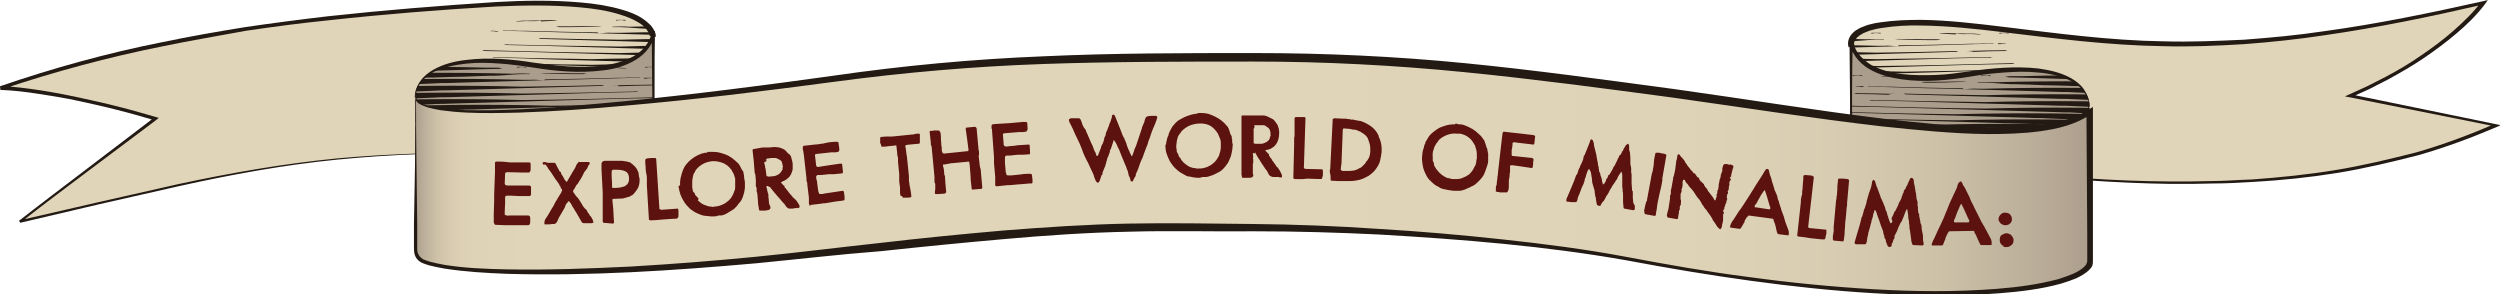 <?xml version="1.0" encoding="utf-8"?>
<!-- Generator: Adobe Illustrator 24.0.1, SVG Export Plug-In . SVG Version: 6.00 Build 0)  -->
<svg version="1.1" id="Layer_1" xmlns="http://www.w3.org/2000/svg" xmlns:xlink="http://www.w3.org/1999/xlink" x="0px" y="0px"
	 viewBox="0 0 617.2 72.6" style="enable-background:new 0 0 617.2 72.6;" xml:space="preserve">
<style type="text/css">
	.st0{fill:#E0D5B9;}
	.st1{fill:#231A14;}
	.st2{clip-path:url(#SVGID_2_);}
	.st3{clip-path:url(#SVGID_4_);}
	.st4{fill:#AB9D8C;}
	.st5{clip-path:url(#SVGID_6_);}
	.st6{fill:#231A14;stroke:#231A14;stroke-width:0.25;}
	.st7{clip-path:url(#SVGID_8_);}
	.st8{fill:url(#SVGID_9_);}
	.st9{fill:#5C120E;}
</style>
<g>
	<g>
		<g>
			<path class="st0" d="M457.4,50.2c0,0-0.9-12.7,33.6-8.4c64.4,8,93.8-1.1,102.1-3c10.5-2.4,23-7.9,23-7.9c-13.1-2.4-36-7.3-36-7.3
				C604.5,13.2,613,0.7,613,0.7c-66.6,15.6-90.6,9.7-125,5.9s-30.9,4.8-30.9,4.8"/>
			<path class="st1" d="M457.4,50.2c0-1.7,1-3.3,2.2-4.5c1.3-1.2,2.7-2.1,4.4-2.7l1.2-0.5l1.2-0.3c0.8-0.2,1.7-0.5,2.5-0.6
				s1.7-0.3,2.5-0.4L474,41c0.9-0.1,1.7-0.1,2.6-0.1h2.6c1.7,0,3.4,0.1,5.1,0.2c3.4,0.3,6.8,0.6,10.2,1c13.6,1.6,27.3,2.6,41.1,2.7
				h5.1c1.7,0,3.4-0.1,5.1-0.1c3.4,0,6.9-0.3,10.3-0.4c6.8-0.5,13.7-1.2,20.4-2.3c6.8-1.1,13.4-2.7,20.1-4.4c6.6-1.9,13-4.3,19.3-7
				l0.1,0.6L580,24l-1.1-0.2l1.1-0.5l4.6-2.1c1.5-0.8,3-1.5,4.5-2.3c3-1.6,5.9-3.3,8.6-5.2c2.8-1.9,5.5-3.9,8-6.1s5-4.6,6.9-7.2
				l0.5,0.7c-13,3-26,5.7-39.2,7.6c-6.6,1-13.2,1.7-19.9,2.2c-6.7,0.4-13.3,0.7-20,0.5c-13.4-0.2-26.6-1.9-39.8-3.5
				c-6.6-0.8-13.2-1.5-19.8-1.6c-3.3-0.1-6.6,0.1-9.8,0.6l-1.2,0.2c-0.4,0.1-0.8,0.2-1.2,0.3c-0.8,0.2-1.5,0.5-2.2,0.8l-1,0.6
				c-0.2,0.3-0.6,0.4-0.7,0.7c-0.1,0.1-0.2,0.3-0.3,0.4c0,0.1-0.1,0.3-0.2,0.4c-0.1,0.3-0.1,0.6,0,0.8l-1.4,0.6
				c-0.4-1.2,0-2.3,0.6-3.1c0.3-0.4,0.7-0.7,1-1l1.2-0.7c0.8-0.3,1.6-0.7,2.5-0.9c0.4-0.1,0.8-0.2,1.3-0.3l1.3-0.2
				c3.4-0.5,6.7-0.6,10.1-0.6c6.7,0.1,13.4,0.9,20,1.7c13.2,1.6,26.4,3.4,39.7,3.6c6.6,0.2,13.3-0.1,19.9-0.4
				c6.6-0.5,13.2-1.1,19.8-2.1C587,5.9,600,3.2,613,0.3l1.2-0.3l-0.7,1c-2.1,2.8-4.5,5.1-7.1,7.3s-5.3,4.2-8.1,6.1s-5.8,3.6-8.7,5.2
				c-1.5,0.8-3,1.5-4.5,2.3l-4.6,2.1l-0.1-0.7l36,7.4l1,0.2l-0.9,0.4c-6.3,2.7-12.8,5.1-19.4,7c-6.7,1.7-13.3,3.3-20.1,4.4
				c-6.8,1.1-13.6,1.8-20.5,2.2c-3.4,0.2-6.9,0.4-10.3,0.4c-1.7,0-3.4,0.1-5.2,0.1h-5.2c-13.7-0.2-27.4-1.2-41.1-2.9
				c-3.4-0.4-6.8-0.8-10.2-1.1c-1.7-0.1-3.4-0.2-5.1-0.2h-2.6c-0.9,0-1.7,0-2.6,0.1l-2.6,0.2c-0.9,0.1-1.7,0.3-2.5,0.4
				c-0.9,0.1-1.7,0.3-2.5,0.6l-1.2,0.3l-1.2,0.5c-1.6,0.6-3.1,1.5-4.4,2.7C458.4,46.9,457.5,48.5,457.4,50.2z"/>
		</g>
		<g>
			<g>
				<defs>
					<path id="SVGID_1_" d="M457.4,50.2c0,0-0.9-12.7,33.6-8.4c64.4,8,93.8-1.1,102.1-3c10.5-2.4,23-7.9,23-7.9
						c-13.1-2.4-36-7.3-36-7.3C604.5,13.2,613,0.7,613,0.7c-66.6,15.6-90.6,9.7-125,5.9s-30.9,4.8-30.9,4.8"/>
				</defs>
				<clipPath id="SVGID_2_">
					<use xlink:href="#SVGID_1_"  style="overflow:visible;"/>
				</clipPath>
				<g class="st2">
					<path class="st1" d="M448.5,25.3c1.1-0.1,2.2,0,3.5-0.1c1.1,0,2.2-0.1,3.2-0.1c8.3-0.2,16.2-0.5,24.4-0.7
						c8.1-0.2,16-0.5,23.9-0.6c0.4,0,0.7,0,0.8-0.1c0,0-0.2-0.1-0.6-0.1c-11.1,0.3-22.3,0.6-33.3,0.7c-15-0.4-31.5-0.3-48.1,0.5
						c-2,0-3.8,0.3-4,0.5c-0.3,0.3,1,0.4,3,0.4C429.9,26,439.1,25.8,448.5,25.3z"/>
					<path class="st1" d="M421.2,24.1c8.6,0.2,17.8,0.1,27.2-0.4c1.1-0.1,2.2,0,3.5-0.1c1.1,0,2.2-0.1,3.2-0.1
						c8.3-0.2,16.2-0.5,24.4-0.7c8.1-0.2,16-0.5,23.9-0.6c0.4,0,0.7,0,0.8-0.1c0,0-0.2-0.1-0.6-0.1c-11.1,0.3-22.3,0.6-33.3,0.7
						c-15-0.4-31.5-0.3-48.1,0.5c-2,0-3.8,0.3-4,0.5S419.3,24.1,421.2,24.1z"/>
					<path class="st1" d="M501.4,18.6c-0.2,0-0.3-0.1-0.4-0.1c-10.2,0.2-20.5,0.5-30.7,0.6c-15-0.4-31.5-0.3-48.1,0.5
						c-2,0-3.8,0.3-4,0.5c-0.3,0.3,1,0.4,3,0.4c8.6,0.2,17.8,0.1,27.2-0.4c1.1-0.1,2.2,0,3.5-0.1c1.1,0,2.2-0.1,3.2-0.1
						c8.3-0.2,16.2-0.5,24.4-0.7C487,19,494.2,18.7,501.4,18.6L501.4,18.6z"/>
					<path class="st1" d="M494.7,17.3c-0.1,0-0.2-0.1-0.2-0.1c-8.1,0.2-16.2,0.4-24.3,0.5c-15-0.4-31.5-0.3-48.1,0.5
						c-2,0-3.8,0.3-4,0.5c-0.3,0.3,1,0.4,3,0.4c8.6,0.2,17.8,0.1,27.2-0.4c1.1-0.1,2.2,0,3.5-0.1c1.1,0,2.2-0.1,3.2-0.1
						c8.3-0.2,16.2-0.5,24.4-0.7C484.6,17.6,489.7,17.5,494.7,17.3C494.8,17.3,494.8,17.3,494.7,17.3z"/>
					<path class="st1" d="M441.5,17.3c1.1-0.1,2.2,0,3.5-0.1c1.1,0,2.2-0.1,3.2-0.1c8.3-0.2,16.2-0.5,24.4-0.7
						c8.1-0.2,16-0.5,23.9-0.6c0.4,0,0.7,0,0.8-0.1c0,0-0.2-0.1-0.6-0.1c-11.1,0.3-22.3,0.6-33.3,0.7c-15-0.4-31.5-0.3-48.1,0.5
						c-2,0-3.8,0.3-4,0.5c-0.3,0.3,1,0.4,3,0.4C422.8,17.9,432,17.8,441.5,17.3z"/>
					<path class="st1" d="M411.2,15.6c0.3-0.3,2.1-0.5,4-0.5c16.6-0.8,33.1-0.9,48.1-0.5c9-0.1,18.1-0.3,27.2-0.5
						c0.1,0,0.1,0.1,0.2,0c0.4-0.1,0.9,0,1.3,0.1l0,0c-6.5,0.1-12.9,0.3-19.6,0.5c-8.2,0.2-16.1,0.5-24.4,0.7
						c-1.1,0-2.1,0.1-3.2,0.1c-1.2,0-2.3,0-3.5,0.1c-9.5,0.5-18.7,0.6-27.2,0.4C412.2,16.1,410.9,15.9,411.2,15.6z"/>
					<path class="st1" d="M486,12.6c-0.2,0-0.4,0-0.7,0l0,0c3.4-0.1,6.8-0.2,10.2-0.2c-0.1,0.1-0.3,0.2-0.5,0.2
						c-2.6,0-5.3,0.1-7.9,0.2C486.8,12.6,486.4,12.7,486,12.6z"/>
					<path class="st1" d="M411.2,14c0.3-0.3,2.1-0.5,4-0.5c16.6-0.8,33.1-0.9,48.1-0.5c6.7-0.1,13.5-0.2,20.2-0.4
						c-0.2,0.1-0.4,0.1-0.5,0.2c-3.5,0.1-6.9,0.2-10.5,0.3c-8.2,0.2-16.1,0.5-24.4,0.7c-1.1,0-2.1,0.1-3.2,0.1c-1.2,0-2.3,0-3.5,0.1
						c-9.5,0.5-18.7,0.6-27.2,0.4C412.2,14.4,410.9,14.2,411.2,14z"/>
					<path class="st1" d="M493.2,10.8c0,0,0.1-0.1,0-0.1c0.7,0,1.4,0,2,0c0,0,0,0-0.1,0.1c-0.1,0-0.2,0-0.3,0c-0.1,0-0.2,0-0.3,0
						c-0.3,0-0.5,0.1-0.7,0.1c-0.1,0-0.1,0-0.1,0c-0.1,0-0.3,0-0.4,0C493.3,10.8,493.3,10.8,493.2,10.8L493.2,10.8z"/>
					<path class="st1" d="M411.1,12.3c0.3-0.3,2.1-0.5,4-0.5c16.6-0.8,33.1-0.9,48.1-0.5c0.1,0,0.3,0,0.4,0c0.4,0,0.7,0,1.2,0
						c0,0,0.3,0,0.4,0c1.1-0.1,2.1,0.1,3.2,0.1c0.2,0,0.3-0.1,0.3-0.2c5.9-0.1,11.9-0.2,17.8-0.4h0.1c0.3,0,0.6,0,0.9,0h0.1
						c0.2,0,0.5,0,0.7,0l0,0c1.3-0.1,2.5,0,3.8-0.1c0,0,0,0.1,0.1,0.1c-6.6,0.1-13.1,0.4-19.9,0.5c-8.2,0.2-16.1,0.5-24.4,0.7
						c-1.1,0-2.1,0.1-3.2,0.1c-1.2,0-2.3,0-3.5,0.1c-9.5,0.5-18.7,0.6-27.2,0.4C412.2,12.7,410.8,12.6,411.1,12.3z"/>
					<path class="st1" d="M460.8,9.7c-15-0.4-31.5-0.3-48.1,0.5c-2,0-3.8,0.3-4,0.5c-0.3,0.3,1,0.4,3,0.4c8.6,0.2,17.8,0.1,27.2-0.4
						c1.1-0.1,2.2,0,3.5-0.1c1.1,0,2.2-0.1,3.2-0.1c2.2,0,4.3-0.1,6.5-0.2c1.1,0,2.1-0.1,3.2-0.1c1,0,2.1,0,3.1-0.1
						c0.5,0,1-0.1,1.4-0.1c0.5,0,0.9-0.1,1.3-0.1c0.6,0,1.3-0.1,1.9-0.1c0.7,0,1.4,0,2.1,0c0,0,0,0,0-0.1
						C463.7,9.7,462.2,9.7,460.8,9.7z"/>
					<path class="st1" d="M458.3,8.4c-0.4-0.1-0.8-0.2-1.3-0.2c-0.9,0-1.8,0-2.8,0c-15-0.4-31.5-0.3-48.1,0.5c-2,0-3.8,0.3-4,0.5
						c-0.3,0.3,1,0.4,3,0.4c8.6,0.2,17.8,0.1,27.2-0.4c1.1-0.1,2.2,0,3.5-0.1c1.1,0,2.2-0.1,3.2-0.1c6.3-0.1,12.4-0.4,18.5-0.5
						C457.9,8.5,458.1,8.5,458.3,8.4z"/>
					<path class="st1" d="M464.1,8.3c0.1,0,0.2,0,0.2-0.2c-0.7,0-1.5,0-2.2,0c-0.5,0.1,0,0.1,0,0.2c0.5-0.1,0.9-0.2,1.4-0.1
						c0.2,0,0.3,0,0.5,0C464,8.3,464,8.3,464.1,8.3z"/>
					<path class="st1" d="M486,8.3L486,8.3c0.4,0,0.8,0,1.2,0c0.5,0,1,0.1,1.4,0.1c0.2,0,0.4,0.1,0.5,0.1c-0.1,0-0.1,0-0.2,0
						c-0.2,0-0.3,0-0.5,0c-0.6,0-1.2-0.1-1.8-0.1c-1.2,0-2.3,0.1-3.5-0.1c-0.2,0-0.3,0.1-0.3,0.2C478.2,8.3,475.6,8,486,8.3z"/>
					<path class="st1" d="M495.7,8.3c0.1,0,0.2,0,0.2-0.2c-0.7,0-1.5,0-2.2,0c-0.5,0.1,0,0.1,0,0.2c0.5-0.1,0.9-0.2,1.4-0.1
						c0.2,0,0.3,0,0.5,0C495.6,8.3,495.7,8.3,495.7,8.3z"/>
					<path class="st1" d="M479.2,9.8c-0.4-0.1-0.8-0.1-1.3-0.1c-0.9,0-1.8,0-2.8,0c-15-0.3-2.8,0.3,3.3,0.2
						C478.7,9.8,478.9,9.8,479.2,9.8z"/>
				</g>
			</g>
		</g>
		<g>
			<path class="st0" d="M161.1,46.5c0,0,1.1-7.1-33.6-8.4c-37.9-1.5-62.4,3.4-76,6C41.6,46,4.9,54.6,4.9,54.6
				c11.2-8.7,33.4-25.3,33.4-25.3C13.8,22,0.1,21.7,0.1,21.7C40.6,7.7,81.7,4,117.9,1.5c44.4-3.1,43.2,7.7,43.2,7.7"/>
			<path class="st1" d="M161.1,46.5c0-0.9-0.6-1.6-1.2-2.1c-0.6-0.6-1.3-1-2.1-1.4c-1.5-0.8-3.1-1.3-4.7-1.8
				c-3.2-0.9-6.5-1.5-9.8-1.9c-6.6-0.9-13.3-1.2-20-1.3c-13.3-0.4-26.7,0.1-40,1.4C70.2,40.7,57,43.1,44,46s-26,5.9-39,9l-0.3-0.5
				c5.5-4.3,11.1-8.5,16.6-12.7L38.1,29l0.1,0.7c-3.1-0.9-6.2-1.8-9.4-2.6c-3.1-0.8-6.3-1.5-9.5-2.2s-6.4-1.2-9.6-1.7
				s-6.4-0.9-9.6-1L0,21.3c13.1-4.5,26.5-8.2,40.1-10.9C46.8,9,53.7,7.8,60.5,6.7c6.8-1,13.7-1.9,20.6-2.7
				c13.8-1.5,27.5-2.6,41.4-3.5c6.9-0.4,13.9-0.5,20.8,0.1c3.5,0.3,6.9,0.8,10.3,1.8c1.7,0.5,3.4,1.1,4.9,2.1
				c0.8,0.5,1.5,1.1,2.2,1.8c0.3,0.4,0.6,0.8,0.8,1.2c0.1,0.2,0.2,0.5,0.3,0.7c0.1,0.3,0.1,0.5,0.1,0.9l-1.5-0.2c0,0,0-0.2-0.1-0.4
				c0-0.2-0.1-0.3-0.2-0.5c-0.2-0.3-0.4-0.6-0.6-0.9c-0.5-0.6-1.1-1.1-1.8-1.5c-1.4-0.9-3-1.5-4.6-2c-3.2-1-6.6-1.5-10-1.8
				c-6.8-0.6-13.7-0.5-20.6-0.2C108.7,2.4,94.9,3.5,81.2,5c-6.9,0.7-13.7,1.6-20.5,2.6C53.8,8.9,47,10,40.3,11.4
				c-13.5,2.7-26.9,6.3-40,10.7l-0.1-0.9c3.3,0.2,6.5,0.6,9.8,1.1c3.2,0.5,6.4,1.1,9.6,1.8c3.2,0.7,6.4,1.4,9.5,2.2
				c3.2,0.8,6.3,1.7,9.4,2.6l0.7,0.2l-0.6,0.5L21.8,42.2c-5.6,4.2-11.2,8.4-16.7,12.7l-0.3-0.5c13-3,26-6,39-8.9
				c13-2.8,26.2-5.1,39.5-6.4c13.3-1.2,26.7-1.6,40-1.2c6.7,0.2,13.3,0.5,20,1.4c3.3,0.5,6.6,1,9.8,2c1.6,0.5,3.2,1,4.7,1.8
				c0.7,0.4,1.5,0.8,2.1,1.4C160.5,45,161.1,45.7,161.1,46.5z"/>
		</g>
		<g>
			<g>
				<defs>
					<path id="SVGID_3_" d="M160.9,48c0,0,1.1-7.1-33.6-8.4c-37.9-1.5-67.4,3.2-79.4,6.3c-12.2,3.1-43,8.8-43,8.8
						C16.7,45,38.4,29.4,38.4,29.4c-24.5-7.3-38.2-7.6-38.2-7.6C40.6,7.7,81.7,4,117.9,1.5c44.4-3.1,43.2,7.7,43.2,7.7"/>
				</defs>
				<clipPath id="SVGID_4_">
					<use xlink:href="#SVGID_3_"  style="overflow:visible;"/>
				</clipPath>
				<g class="st3">
					<path class="st1" d="M167.8,22.2c-1.1-0.1-2.2,0-3.5-0.1c-1.1,0-2.2-0.1-3.2-0.1c-8.3-0.2-16.2-0.5-24.4-0.7
						c-8.1-0.2-16-0.5-23.9-0.6c-0.4,0-0.7,0-0.8-0.1c0,0,0.2-0.1,0.6-0.1c11.1,0.3,22.3,0.6,33.3,0.7c15-0.4,31.5-0.3,48.1,0.5
						c2,0,3.8,0.3,4,0.5c0.3,0.3-1,0.4-3,0.4C186.5,22.8,177.3,22.7,167.8,22.2z"/>
					<path class="st1" d="M195.1,20.9c-8.6,0.2-17.8,0.1-27.2-0.4c-1.1-0.1-2.2,0-3.5-0.1c-1.1,0-2.2-0.1-3.2-0.1
						c-8.3-0.2-16.2-0.5-24.4-0.7c-8.1-0.2-16-0.5-23.9-0.6c-0.4,0-0.7,0-0.8-0.1c0,0,0.2-0.1,0.6-0.1c11.1,0.3,22.3,0.6,33.3,0.7
						c15-0.4,31.5-0.3,48.1,0.5c2,0,3.8,0.3,4,0.5C198.4,20.8,197,20.9,195.1,20.9z"/>
					<path class="st1" d="M114.9,15.5c0.2,0,0.3-0.1,0.4-0.1c10.2,0.2,20.5,0.5,30.7,0.6c15-0.4,31.5-0.3,48.1,0.5
						c2,0,3.8,0.3,4,0.5c0.3,0.3-1,0.4-3,0.4c-8.6,0.2-17.8,0.1-27.2-0.4c-1.1-0.1-2.2,0-3.5-0.1c-1.1,0-2.2-0.1-3.2-0.1
						c-8.3-0.2-16.2-0.5-24.4-0.7C129.4,15.8,122.2,15.6,114.9,15.5L114.9,15.5z"/>
					<path class="st1" d="M121.6,14.2c0.1,0,0.2-0.1,0.2-0.1c8.1,0.2,16.2,0.4,24.3,0.5c15-0.4,31.5-0.3,48.1,0.5c2,0,3.8,0.3,4,0.5
						c0.3,0.3-1,0.4-3,0.4c-8.6,0.2-17.8,0.1-27.2-0.4c-1.1-0.1-2.2,0-3.5-0.1c-1.1,0-2.2-0.1-3.2-0.1c-8.3-0.2-16.2-0.5-24.4-0.7
						C131.7,14.5,126.6,14.3,121.6,14.2L121.6,14.2z"/>
					<path class="st1" d="M174.9,14.1c-1.1-0.1-2.2,0-3.5-0.1c-1.1,0-2.2-0.1-3.2-0.1c-8.3-0.2-16.2-0.5-24.4-0.7
						c-8.1-0.2-16-0.5-23.9-0.6c-0.4,0-0.7,0-0.8-0.1c0,0,0.2-0.1,0.6-0.1c11.1,0.3,22.3,0.6,33.3,0.7c15-0.4,31.5-0.3,48.1,0.5
						c2,0,3.8,0.3,4,0.5c0.3,0.3-1,0.4-3,0.4C193.6,14.8,184.4,14.7,174.9,14.1z"/>
					<path class="st1" d="M205.1,12.5c-0.3-0.3-2.1-0.5-4-0.5c-16.6-0.8-33.1-1-48.1-0.5c-9-0.1-18.1-0.3-27.2-0.5
						c-0.1,0-0.1,0.1-0.2,0c-0.4-0.1-0.9,0-1.3,0.1l0,0c6.5,0.1,12.9,0.3,19.6,0.5c8.2,0.2,16.1,0.5,24.4,0.7c1.1,0,2.1,0.1,3.2,0.1
						c1.2,0,2.3,0,3.5,0.1c9.5,0.5,18.7,0.6,27.2,0.4C204.1,12.9,205.5,12.7,205.1,12.5z"/>
					<path class="st1" d="M205.2,10.8c-0.3-0.3-2.1-0.5-4-0.5c-16.6-0.8-33.1-0.9-48.1-0.5c-6.7-0.1-13.5-0.2-20.2-0.4
						c0.2,0.1,0.4,0.1,0.5,0.2c3.5,0.1,6.9,0.2,10.5,0.3c8.2,0.2,16.1,0.5,24.4,0.7c1.1,0,2.1,0.1,3.2,0.1c1.2,0,2.3,0,3.5,0.1
						c9.5,0.5,18.7,0.6,27.2,0.4C204.2,11.3,205.5,11.1,205.2,10.8z"/>
					<path class="st1" d="M123.1,7.7C123.1,7.7,123,7.6,123.1,7.7c-0.7-0.1-1.4-0.1-2-0.1c0,0,0,0,0.1,0.1c0.1,0,0.2,0,0.3,0
						c0.1,0,0.2,0,0.3,0c0.3,0,0.5,0.1,0.7,0.1c0.1,0,0.1,0,0.1,0C122.7,7.8,122.9,7.8,123.1,7.7C123,7.7,123.1,7.7,123.1,7.7
						L123.1,7.7z"/>
					<path class="st1" d="M205.2,9.1c-0.3-0.3-2.1-0.5-4-0.5c-16.6-0.8-33.1-0.9-48.1-0.5c-0.1,0-0.3,0-0.4,0c-0.4,0-0.7,0-1.2,0
						c0,0-0.3,0-0.4,0C150,8,149,8.2,147.9,8.2c-0.2,0-0.3-0.1-0.3-0.2c-5.9-0.1-11.9-0.2-17.8-0.4h-0.1c-0.3,0-0.6,0-0.9,0h-0.1
						c-0.2,0-0.5,0-0.7,0l0,0c-1.3-0.1-2.5,0-3.8-0.1c0,0,0,0.1-0.1,0.1c6.6,0.1,13.1,0.4,19.9,0.5c8.2,0.2,16.1,0.5,24.4,0.7
						c1.1,0,2.1,0.1,3.2,0.1c1.2,0,2.3,0,3.5,0.1c9.5,0.5,18.7,0.6,27.2,0.4C204.2,9.6,205.5,9.4,205.2,9.1z"/>
					<path class="st1" d="M155.5,6.6c15-0.4,31.5-0.3,48.1,0.5c2,0,3.8,0.3,4,0.5c0.3,0.3-1,0.4-3,0.4c-8.6,0.2-17.8,0.1-27.2-0.4
						c-1.1-0.1-2.2,0-3.5-0.1c-1.1,0-2.2-0.1-3.2-0.1c-2.2,0-4.3-0.1-6.5-0.2c-1.1,0-2.1-0.1-3.2-0.1c-1,0-2.1,0-3.1-0.1
						c-0.5,0-1-0.1-1.4-0.1c-0.5,0-0.9-0.1-1.3-0.1c-0.6,0-1.3-0.1-1.9-0.1c-0.7,0-1.4,0-2.1,0c0,0,0,0,0-0.1
						C152.7,6.5,154.1,6.5,155.5,6.6z"/>
					<path class="st1" d="M158,5.3c0.4-0.1,0.8-0.2,1.3-0.2c0.9,0,1.8,0,2.8,0c15-0.4,31.5-0.3,48.1,0.5c2,0,3.8,0.3,4,0.5
						c0.3,0.3-1,0.4-3,0.4c-8.6,0.2-17.8,0.1-27.2-0.4c-1.1-0.1-2.2,0-3.5-0.1c-1.1,0-2.2-0.1-3.2-0.1c-6.3-0.1-12.4-0.4-18.5-0.5
						C158.5,5.3,158.3,5.3,158,5.3z"/>
					<path class="st1" d="M152.3,5.1c-0.1,0-0.2,0-0.2-0.2c0.7,0,1.5,0,2.2,0c0.5,0.1,0,0.1,0,0.2c-0.5-0.1-0.9-0.2-1.4-0.1
						c-0.2,0-0.3,0-0.5,0C152.4,5.1,152.3,5.1,152.3,5.1z"/>
					<path class="st1" d="M130.4,5.1L130.4,5.1c-0.4,0-0.8,0-1.2,0c-0.5,0-1,0.1-1.4,0.1c-0.2,0-0.4,0.1-0.5,0.1c0.1,0,0.1,0,0.2,0
						c0.2,0,0.3,0,0.5,0c0.6,0,1.2-0.1,1.8-0.1c1.2,0,2.3,0.1,3.5-0.1c0.2,0,0.3,0.1,0.3,0.2C138.1,5.1,140.8,4.8,130.4,5.1z"/>
					<path class="st1" d="M137.2,6.6c0.4-0.1,0.8-0.1,1.3-0.1c0.9,0,1.8,0,2.8,0c15-0.3,2.8,0.3-3.3,0.2
						C137.7,6.6,137.4,6.6,137.2,6.6z"/>
				</g>
			</g>
		</g>
		<g>
			<path class="st4" d="M102.4,24c0-1.7,1.3-12.4,29.6-7.9c29.2,4.6,29.2-8.4,29.2-8.4v38.2c0,0.4-0.1,0.9-0.4,1.3
				c-1.3,2-7,10.9-29.8,6.5c-27.6-5.3-28.2,6.3-28.2,6.3l-0.4-37.2"/>
			<path class="st1" d="M102.4,24c0-1.4,0.5-2.8,1.4-4c0.8-1.2,2-2.1,3.2-2.8c2.5-1.4,5.3-2.1,8.1-2.4c5.6-0.7,11.3-0.2,16.9,0.7
				c2.8,0.4,5.5,0.7,8.3,0.9c2.8,0.1,5.5,0.2,8.3-0.2c2.7-0.3,5.4-1,7.8-2.3c1.2-0.7,2.2-1.5,3-2.6c0.8-1,1.4-2.3,1.5-3.6h0.8
				c-0.1,4.3-0.1,8.6-0.1,12.9s0,8.6,0,12.9l0.1,6.5v3.2v1.6c0,0.6,0.1,1,0,1.7c-0.1,0.3-0.2,0.6-0.3,0.9c-0.1,0.2-0.3,0.5-0.4,0.7
				c-0.3,0.5-0.7,0.9-1,1.3c-0.7,0.8-1.6,1.6-2.5,2.2c-1.8,1.3-3.9,2.2-6,2.8c-4.3,1.2-8.7,1.3-13,1c-2.2-0.2-4.3-0.4-6.5-0.8
				c-2.1-0.4-4.2-0.7-6.3-1c-4.2-0.5-8.5-0.7-12.6-0.1c-2.1,0.3-4.1,1-5.8,2c-0.9,0.5-1.6,1.2-2.2,1.9c-0.3,0.4-0.5,0.8-0.7,1.2
				s-0.4,0.9-0.4,1.3h-1.5c0-6.2,0-12.4,0-18.6s0.1-12.4,0.2-18.6h0.1c0.2,6.2,0.5,12.4,0.6,18.6c0.2,6.2,0.3,12.4,0.4,18.6h-1.5
				c0.3-2.6,2.1-4.4,4-5.7c2-1.2,4.1-1.9,6.3-2.3c2.2-0.4,4.4-0.5,6.6-0.5s4.4,0.2,6.5,0.5c2.2,0.3,4.3,0.7,6.4,1.1
				c2.1,0.4,4.2,0.7,6.3,0.9c4.2,0.4,8.5,0.3,12.6-0.7c2-0.5,4-1.3,5.7-2.5c0.9-0.6,1.7-1.2,2.4-2c0.4-0.4,0.7-0.8,1-1.2
				c0.2-0.2,0.3-0.4,0.4-0.6c0.1-0.2,0.2-0.4,0.3-0.6c0.1-0.4,0-1,0.1-1.5v-1.6V40l0.1-6.5c0-4.3,0.1-8.6,0-12.9
				c0-4.3-0.1-8.6-0.1-12.9h0.8c-0.2,3.1-2.3,5.6-4.8,7.1s-5.3,2.3-8.2,2.6c-5.7,0.7-11.4,0.2-16.9-0.7c-2.7-0.4-5.5-0.8-8.3-1
				s-5.6-0.3-8.3,0c-2.7,0.3-5.5,0.8-8,2c-1.2,0.6-2.3,1.5-3.2,2.5c-0.8,1.1-1.4,2.4-1.5,3.8L102.4,24z"/>
		</g>
		<g>
			<path class="st4" d="M515.9,26.2c0-1.7-1.3-12.4-29.6-7.9c-29.2,4.6-29.2-8.4-29.2-8.4v38.2c0,0.4,0.1,0.9,0.4,1.3
				c1.3,2,7,10.9,29.8,6.5c27.6-5.3,28.5,8.4,28.5,8.4l0.1-39.3"/>
			<path class="st1" d="M515.8,26.2c-0.1-1.4-0.7-2.7-1.5-3.8c-0.9-1.1-2-1.9-3.2-2.5c-2.5-1.2-5.2-1.8-8-2c-2.8-0.3-5.5-0.2-8.3,0
				s-5.5,0.5-8.3,1c-5.5,0.9-11.2,1.5-16.9,0.7c-2.8-0.4-5.7-1.1-8.2-2.6s-4.6-4-4.8-7.1h0.8c-0.2,8.7-0.2,17.5-0.1,26.2l0.1,6.5
				v3.3v1.6c0,0.6,0,1,0.2,1.4c1,1.7,2.6,3.3,4.4,4.4c1.8,1.1,3.8,1.8,5.9,2.3c4.2,0.9,8.5,0.9,12.8,0.5c2.1-0.2,4.3-0.6,6.4-1
				c2.2-0.4,4.3-0.8,6.5-1c4.4-0.4,8.9-0.4,13.3,0.8c2.2,0.6,4.3,1.6,6,3.2c1.7,1.6,3.1,3.6,3.4,6.1h-1.5l0.3-19.7
				c0.1-6.6,0.3-13.1,0.5-19.7h0.1c0.2,6.6,0.3,13.1,0.4,19.7l0.2,19.7h-1.5c-0.1-0.9-0.5-1.9-1-2.7c-0.5-0.9-1.2-1.6-1.9-2.3
				c-1.5-1.3-3.4-2.3-5.5-2.8c-4.1-1.2-8.4-1.1-12.7-0.8c-2.1,0.2-4.3,0.5-6.4,0.9c-2.2,0.4-4.3,0.7-6.5,0.9
				c-4.4,0.4-8.9,0.3-13.2-0.7c-4.3-1.1-8.5-3.4-10.8-7.5c-0.3-0.6-0.2-1.3-0.2-1.8v-1.6v-3.3l0.1-6.5c0.1-8.7,0-17.5-0.1-26.2h0.8
				c0.1,1.2,0.7,2.5,1.5,3.6c0.8,1,1.9,1.9,3,2.6c2.4,1.3,5.1,2,7.8,2.3c2.7,0.3,5.5,0.3,8.3,0.2c2.8-0.1,5.5-0.5,8.3-0.9
				c5.6-0.8,11.2-1.3,16.9-0.7c2.8,0.4,5.6,1,8.1,2.4c1.2,0.7,2.4,1.6,3.2,2.8C515.3,23.3,515.9,24.7,515.8,26.2L515.8,26.2z"/>
		</g>
		<g>
			<g>
				<defs>
					<path id="SVGID_5_" d="M515.9,26.2c0-1.7-1.3-12.4-29.6-7.9c-29.2,4.6-29.2-8.4-29.2-8.4v38.2c0,0.4,0.1,0.9,0.4,1.3
						c1.3,2,7,10.9,29.8,6.5c27.6-5.3,28.5,8.4,28.5,8.4l0.1-39.3"/>
				</defs>
				<clipPath id="SVGID_6_">
					<use xlink:href="#SVGID_5_"  style="overflow:visible;"/>
				</clipPath>
				<g class="st5">
					<path class="st1" d="M463.7,42.1c15-0.2,31.5,0.2,48.1,1.3c2,0.1,3.8,0.3,4,0.6c0.3,0.3-1,0.4-3,0.4
						c-8.6,0.1-17.8-0.2-27.2-0.9c-1.1-0.1-2.2-0.1-3.5-0.1c-1.1-0.1-2.1-0.2-3.2-0.2c-8.3-0.3-16.2-0.8-24.4-1.1
						c-8.1-0.3-16-0.7-23.9-1c-0.4,0-0.7-0.1-0.8-0.1c0,0,0.2-0.1,0.6-0.1C441.5,41.3,452.6,41.8,463.7,42.1z"/>
					<path class="st6" d="M472.8,41.1c15-0.4,31.5-0.3,48.1,0.5c2,0,3.8,0.3,4,0.5c0.3,0.3-1,0.4-3,0.4c-8.6,0.2-17.8,0.1-27.2-0.4
						c-1.1-0.1-2.2,0-3.5-0.1c-1.1,0-2.2-0.1-3.2-0.1c-8.3-0.2-16.2-0.5-24.4-0.7c-8.1-0.2-16-0.5-23.9-0.6c-0.4,0-0.7,0-0.8-0.1
						c0,0,0.2-0.1,0.6-0.1C450.6,40.7,461.7,41,472.8,41.1z"/>
					<path class="st1" d="M473.8,39.7c15-0.4,31.5-0.3,48.1,0.5c2,0,3.8,0.3,4,0.5c0.3,0.3-1,0.4-3,0.4c-8.6,0.2-17.8,0.1-27.2-0.4
						c-1.1-0.1-2.2,0-3.5-0.1c-1.1,0-2.2-0.1-3.2-0.1c-8.3-0.2-16.2-0.5-24.4-0.7c-8.1-0.2-16-0.5-23.9-0.6c-0.4,0-0.7,0-0.8-0.1
						c0,0,0.2-0.1,0.6-0.1C451.6,39.3,462.8,39.6,473.8,39.7z"/>
					<path class="st1" d="M440,37.4c0,0,0.2-0.1,0.6-0.1c11.1,0.3,22.3,0.6,33.3,0.7c15-0.4,31.5-0.3,48.1,0.5c2,0,3.8,0.3,4,0.5
						c0.3,0.3-1,0.4-3,0.4c-8.6,0.2-17.8,0.1-27.2-0.4c-1.1-0.1-2.2,0-3.5-0.1c-1.1,0-2.2-0.1-3.2-0.1c-8.3-0.2-16.2-0.5-24.4-0.7
						c-8.1-0.2-16-0.5-23.9-0.6C440.4,37.5,440.1,37.5,440,37.4z"/>
					<path class="st1" d="M525.2,37c2,0,3.8,0.3,4,0.5c0.3,0.3-1,0.4-3,0.4c-8.6,0.2-17.8,0.1-27.2-0.4c-1.1-0.1-2.2,0-3.5-0.1
						c-1.1,0-2.2-0.1-3.2-0.1c-8.3-0.2-16.2-0.5-24.4-0.7c-8.1-0.2-16-0.5-23.9-0.6c-0.4,0-0.7,0-0.8-0.1c0,0,0.2-0.1,0.6-0.1
						c11.1,0.3,22.3,0.6,33.3,0.7C492.1,36.1,508.6,36.2,525.2,37z"/>
					<path class="st1" d="M504.8,35.9c-1.1-0.1-2.2,0-3.5-0.1c-1.1,0-2.2-0.1-3.2-0.1c-8.3-0.2-16.2-0.5-24.4-0.7
						c-8.1-0.2-16-0.5-23.9-0.6c-0.4,0-0.7,0-0.8-0.1c0,0,0.2-0.1,0.6-0.1c11.1,0.3,22.3,0.6,33.3,0.7c15-0.4,31.5-0.3,48.1,0.5
						c2,0,3.8,0.3,4,0.5c0.3,0.3-1,0.4-3,0.4C523.5,36.5,514.3,36.4,504.8,35.9z"/>
					<path class="st1" d="M532.1,34.6c-8.6,0.2-17.8,0.1-27.2-0.4c-1.1-0.1-2.2,0-3.5-0.1c-1.1,0-2.2-0.1-3.2-0.1
						c-8.3-0.2-16.2-0.5-24.4-0.7c-8.1-0.2-16-0.5-23.9-0.6c-0.4,0-0.7,0-0.8-0.1c0,0,0.2-0.1,0.6-0.1c11.1,0.3,22.3,0.6,33.3,0.7
						c15-0.4,31.5-0.3,48.1,0.5c2,0,3.8,0.3,4,0.5C535.4,34.5,534,34.7,532.1,34.6z"/>
					<path class="st1" d="M526.5,32.2c-8.6,0.2-17.8,0.1-27.2-0.4c-1.1-0.1-2.2,0-3.5-0.1c-1.1,0-2.2-0.1-3.2-0.1
						c-8.3-0.2-16.2-0.5-24.4-0.7c-8.1-0.2-16-0.5-23.9-0.6c-0.4,0-0.7,0-0.8-0.1c0,0,0.2-0.1,0.6-0.1c11.1,0.3,22.3,0.6,33.3,0.7
						c15-0.4,31.5-0.3,48.1,0.5c2,0,3.8,0.3,4,0.5S528.4,32.2,526.5,32.2z"/>
					<path class="st1" d="M449.7,29c11.1,0.3,22.3,0.6,33.3,0.7c15-0.4,31.5-0.3,48.1,0.5c2,0,3.8,0.3,4,0.5c0.3,0.3-1,0.4-3,0.4
						c-8.6,0.2-17.8,0.1-27.2-0.4c-1.1-0.1-2.2,0-3.5-0.1c-1.1,0-2.2-0.1-3.2-0.1c-8.3-0.2-16.2-0.5-24.4-0.7
						c-8.1-0.2-16-0.5-23.9-0.6c-0.4,0-0.7,0-0.8-0.1C449.1,29,449.4,29,449.7,29z"/>
					<path class="st1" d="M531.1,28.7c2,0,3.8,0.3,4,0.5c0.3,0.3-1,0.4-3,0.4c-8.6,0.2-17.8,0.1-27.2-0.4c-1.1-0.1-2.2,0-3.5-0.1
						c-1.1,0-2.2-0.1-3.2-0.1c-8.3-0.2-16.2-0.5-24.4-0.7c-8.1-0.2-16-0.5-23.9-0.6c-0.4,0-0.7,0-0.8-0.1c0,0,0.2-0.1,0.6-0.1
						c11.1,0.3,22.3,0.6,33.3,0.7C498.1,27.8,514.6,27.9,531.1,28.7z"/>
					<path class="st1" d="M511.9,27.8c-1.1-0.1-2.2,0-3.5-0.1c-1.1,0-2.2-0.1-3.2-0.1c-8.3-0.2-16.2-0.5-24.4-0.7
						c-8.1-0.2-16-0.5-23.9-0.6c-0.4,0-0.7,0-0.8-0.1c0,0,0.2-0.1,0.6-0.1c11.1,0.3,22.3,0.6,33.3,0.7c15-0.4,31.5-0.3,48.1,0.5
						c2,0,3.8,0.3,4,0.5c0.3,0.3-1,0.4-3,0.4C530.5,28.5,521.3,28.4,511.9,27.8z"/>
					<path class="st1" d="M542.1,26.2c-0.3-0.3-2.1-0.5-4-0.5c-16.6-0.8-33.1-0.9-48.1-0.5c-9-0.1-18.1-0.3-27.2-0.5
						c-0.1,0-0.1,0.1-0.2,0c-0.4-0.1-0.9,0-1.3,0.1l0,0c6.5,0.1,12.9,0.3,19.6,0.5c8.2,0.2,16.1,0.5,24.4,0.7c1.1,0,2.1,0.1,3.2,0.1
						c1.2,0,2.3,0,3.5,0.1c9.5,0.5,18.7,0.6,27.2,0.4C541.1,26.6,542.4,26.4,542.1,26.2z"/>
					<path class="st1" d="M467.3,23.2c0.2,0,0.4,0,0.7,0l0,0c-3.4-0.1-6.8-0.2-10.2-0.2c0.1,0.1,0.3,0.2,0.5,0.2
						c2.6,0,5.3,0.1,7.9,0.2C466.6,23.2,467,23.2,467.3,23.2z"/>
					<path class="st1" d="M542.2,24.5c-0.3-0.3-2.1-0.5-4-0.5c-16.6-0.8-33.1-0.9-48.1-0.5c-6.7-0.1-13.5-0.2-20.2-0.4
						c0.2,0.1,0.4,0.1,0.5,0.2c3.5,0.1,6.9,0.2,10.5,0.3c8.2,0.2,16.1,0.5,24.4,0.7c1.1,0,2.1,0.1,3.2,0.1c1.2,0,2.3,0,3.5,0.1
						c9.5,0.5,18.7,0.6,27.2,0.4C541.1,25,542.5,24.8,542.2,24.5z"/>
					<path class="st1" d="M460.1,21.4c0,0-0.1-0.1,0-0.1c-0.7,0-1.4,0-2,0c0,0,0,0,0.1,0.1c0.1,0,0.2,0,0.3,0c0.1,0,0.2,0,0.3,0
						c0.3,0,0.5,0.1,0.7,0.1c0.1,0,0.1,0,0.1,0c0.1,0,0.3,0,0.4,0C460,21.4,460.1,21.4,460.1,21.4L460.1,21.4z"/>
					<path class="st1" d="M542.2,22.9c-0.3-0.3-2.1-0.5-4-0.5c-16.6-0.8-33.1-0.9-48.1-0.5c-0.1,0-0.3,0-0.4,0c-0.4,0-0.7,0-1.2,0
						c0,0-0.3,0-0.4,0c-1.1-0.1-2.1,0.1-3.2,0.1c-0.2,0-0.3-0.1-0.3-0.2c-5.9-0.1-11.9-0.2-17.8-0.4h-0.1c-0.3,0-0.6,0-0.9,0h-0.1
						c-0.2,0-0.5,0-0.7,0l0,0c-1.3-0.1-2.5,0-3.8-0.1c0,0,0,0.1-0.1,0.1c6.6,0.1,13.1,0.4,19.9,0.5c8.2,0.2,16.1,0.5,24.4,0.7
						c1.1,0,2.1,0.1,3.2,0.1c1.2,0,2.3,0,3.5,0.1c9.5,0.5,18.7,0.6,27.2,0.4C541.2,23.3,542.5,23.1,542.2,22.9z"/>
					<path class="st1" d="M492.5,20.3c15-0.4,31.5-0.3,48.1,0.5c2,0,3.8,0.3,4,0.5c0.3,0.3-1,0.4-3,0.4c-8.6,0.2-17.8,0.1-27.2-0.4
						c-1.1-0.1-2.2,0-3.5-0.1c-1.1,0-2.2-0.1-3.2-0.1c-2.2,0-4.3-0.1-6.5-0.2c-1.1,0-2.1-0.1-3.2-0.1c-1,0-2.1,0-3.1-0.1
						c-0.5,0-1-0.1-1.4-0.1c-0.5,0-0.9-0.1-1.3-0.1c-0.6,0-1.3-0.1-1.9-0.1c-0.7,0-1.4,0-2.1,0c0,0,0,0,0-0.1
						C489.6,20.2,491.1,20.3,492.5,20.3z"/>
					<path class="st1" d="M495,19c0.4-0.1,0.8-0.2,1.3-0.2c0.9,0,1.8,0,2.8,0c15-0.4,31.5-0.3,48.1,0.5c2,0,3.8,0.3,4,0.5
						c0.3,0.3-1,0.4-3,0.4c-8.6,0.2-17.8,0.1-27.2-0.4c-1.1-0.1-2.2,0-3.5-0.1c-1.1,0-2.2-0.1-3.2-0.1c-6.3-0.1-12.4-0.4-18.5-0.5
						C495.5,19,495.2,19,495,19z"/>
					<path class="st1" d="M489.3,18.8c-0.1,0-0.2,0-0.2-0.2c0.7,0,1.5,0,2.2,0c0.5,0.1,0,0.1,0,0.2c-0.5-0.1-0.9-0.2-1.4-0.1
						c-0.2,0-0.3,0-0.5,0C489.4,18.8,489.3,18.8,489.3,18.8z"/>
					<path class="st1" d="M467.4,18.8C467.4,18.8,467.3,18.8,467.4,18.8c-0.4,0-0.8,0-1.2,0c-0.5,0-1,0.1-1.4,0.1
						c-0.2,0-0.4,0.1-0.5,0.1c0.1,0,0.1,0,0.2,0c0.2,0,0.3,0,0.5,0c0.6,0,1.2-0.1,1.8-0.1c1.2,0,2.3,0.1,3.5-0.1
						c0.2,0,0.3,0.1,0.3,0.2C475.1,18.9,477.8,18.5,467.4,18.8z"/>
					<path class="st1" d="M457.6,18.8c-0.1,0-0.2,0-0.2-0.2c0.7,0,1.5,0,2.2,0c0.5,0.1,0,0.1,0,0.2c-0.5-0.1-0.9-0.2-1.4-0.1
						c-0.2,0-0.3,0-0.5,0C457.7,18.8,457.7,18.8,457.6,18.8z"/>
					<path class="st1" d="M474.2,20.3c0.4-0.1,0.8-0.1,1.3-0.1c0.9,0,1.8,0,2.8,0c15-0.3,2.8,0.3-3.3,0.2
						C474.7,20.3,474.4,20.3,474.2,20.3z"/>
				</g>
			</g>
		</g>
		<g>
			<g>
				<defs>
					<path id="SVGID_7_" d="M102.4,24c0-1.7,1.3-12.4,29.6-7.9c29.2,4.6,29.2-8.4,29.2-8.4v38.2c0,0.4-0.1,0.9-0.4,1.3
						c-1.3,2-7,10.9-29.8,6.5c-27.6-5.3-28.4,6.7-28.4,6.7l-0.1-37.7"/>
				</defs>
				<clipPath id="SVGID_8_">
					<use xlink:href="#SVGID_7_"  style="overflow:visible;"/>
				</clipPath>
				<g class="st7">
					<path class="st1" d="M155.4,40c-15-0.2-31.5,0.2-48.1,1.3c-2,0.1-3.8,0.3-4,0.6c-0.3,0.3,1,0.4,3,0.4
						c8.6,0.1,17.8-0.2,27.2-0.9c1.1-0.1,2.2-0.1,3.5-0.1c1.1-0.1,2.1-0.2,3.2-0.2c8.3-0.3,16.2-0.8,24.4-1.1c8.1-0.3,16-0.7,23.9-1
						c0.4,0,0.7-0.1,0.8-0.1c0,0-0.2-0.1-0.6-0.1C177.6,39.2,166.4,39.7,155.4,40z"/>
					<path class="st6" d="M146.3,39c-15-0.4-31.5-0.3-48.1,0.5c-2,0-3.8,0.3-4,0.5c-0.3,0.3,1,0.4,3,0.4c8.6,0.2,17.8,0.1,27.2-0.4
						c1.1-0.1,2.2,0,3.5-0.1c1.1,0,2.2-0.1,3.2-0.1c8.3-0.2,16.2-0.5,24.4-0.7c8.1-0.2,16-0.5,23.9-0.6c0.4,0,0.7,0,0.8-0.1
						c0,0-0.2-0.1-0.6-0.1C168.5,38.5,157.3,38.9,146.3,39z"/>
					<path class="st1" d="M145.3,37.6c-15-0.4-31.5-0.3-48.1,0.5c-2,0-3.8,0.3-4,0.5c-0.3,0.3,1,0.4,3,0.4
						c8.6,0.2,17.8,0.1,27.2-0.4c1.1-0.1,2.2,0,3.5-0.1c1.1,0,2.2-0.1,3.2-0.1c8.3-0.2,16.2-0.5,24.4-0.7c8.1-0.2,16-0.5,23.9-0.6
						c0.4,0,0.7,0,0.8-0.1c0,0-0.2-0.1-0.6-0.1C167.4,37.2,156.3,37.5,145.3,37.6z"/>
					<path class="st1" d="M179.1,35.3c0,0-0.2-0.1-0.6-0.1c-11.1,0.3-22.3,0.6-33.3,0.7c-15-0.4-31.5-0.3-48.1,0.5
						c-2,0-3.8,0.3-4,0.5c-0.3,0.3,1,0.4,3,0.4c8.6,0.2,17.8,0.1,27.2-0.4c1.1-0.1,2.2,0,3.5-0.1c1.1,0,2.2-0.1,3.2-0.1
						c8.3-0.2,16.2-0.5,24.4-0.7c8.1-0.2,16-0.5,23.9-0.6C178.7,35.4,179,35.4,179.1,35.3z"/>
					<path class="st1" d="M93.9,34.9c-2,0-3.8,0.3-4,0.5c-0.3,0.3,1,0.4,3,0.4c8.6,0.2,17.8,0.1,27.2-0.4c1.1-0.1,2.2,0,3.5-0.1
						c1.1,0,2.2-0.1,3.2-0.1c8.3-0.2,16.2-0.5,24.4-0.7c8.1-0.2,16-0.5,23.9-0.6c0.4,0,0.7,0,0.8-0.1c0,0-0.2-0.1-0.6-0.1
						C164.2,34,153,34.3,142,34.4C127,34,110.5,34.1,93.9,34.9z"/>
					<path class="st1" d="M114.3,33.8c1.1-0.1,2.2,0,3.5-0.1c1.1,0,2.2-0.1,3.2-0.1c8.3-0.2,16.2-0.5,24.4-0.7
						c8.1-0.2,16-0.5,23.9-0.6c0.4,0,0.7,0,0.8-0.1c0,0-0.2-0.1-0.6-0.1c-11.1,0.3-22.3,0.6-33.3,0.7c-15-0.4-31.5-0.3-48.1,0.5
						c-2,0-3.8,0.3-4,0.5c-0.3,0.3,1,0.4,3,0.4C95.6,34.4,104.8,34.3,114.3,33.8z"/>
					<path class="st1" d="M87,32.5c8.6,0.2,17.8,0.1,27.2-0.4c1.1-0.1,2.2,0,3.5-0.1c1.1,0,2.2-0.1,3.2-0.1
						c8.3-0.2,16.2-0.5,24.4-0.7c8.1-0.2,16-0.5,23.9-0.6c0.4,0,0.7,0,0.8-0.1c0,0-0.2-0.1-0.6-0.1c-11.1,0.3-22.3,0.6-33.3,0.7
						c-15-0.4-31.5-0.3-48.1,0.5c-2,0-3.8,0.3-4,0.5C83.7,32.4,85,32.6,87,32.5z"/>
					<path class="st1" d="M92.6,30.1c8.6,0.2,17.8,0.1,27.2-0.4c1.1-0.1,2.2,0,3.5-0.1c1.1,0,2.2-0.1,3.2-0.1
						c8.3-0.2,16.2-0.5,24.4-0.7c8.1-0.2,16-0.5,23.9-0.6c0.4,0,0.7,0,0.8-0.1c0,0-0.2-0.1-0.6-0.1c-11.1,0.3-22.3,0.6-33.3,0.7
						c-15-0.4-31.5-0.3-48.1,0.5c-2,0-3.8,0.3-4,0.5C89.3,29.9,90.7,30.1,92.6,30.1z"/>
					<path class="st1" d="M169.3,26.9c-11.1,0.3-22.3,0.6-33.3,0.7c-15-0.4-31.5-0.3-48.1,0.5c-2,0-3.8,0.3-4,0.5
						c-0.3,0.3,1,0.4,3,0.4c8.6,0.2,17.8,0.1,27.2-0.4c1.1-0.1,2.2,0,3.5-0.1c1.1,0,2.2-0.1,3.2-0.1c8.3-0.2,16.2-0.5,24.4-0.7
						c8.1-0.2,16-0.5,23.9-0.6c0.4,0,0.7,0,0.8-0.1C169.9,26.9,169.7,26.8,169.3,26.9z"/>
					<path class="st1" d="M87.9,26.6c-2,0-3.8,0.3-4,0.5c-0.3,0.3,1,0.4,3,0.4c8.6,0.2,17.8,0.1,27.2-0.4c1.1-0.1,2.2,0,3.5-0.1
						c1.1,0,2.2-0.1,3.2-0.1c8.3-0.2,16.2-0.5,24.4-0.7c8.1-0.2,16-0.5,23.9-0.6c0.4,0,0.7,0,0.8-0.1c0,0-0.2-0.1-0.6-0.1
						C158.2,25.7,147,26,136,26.1C121,25.7,104.5,25.8,87.9,26.6z"/>
					<path class="st1" d="M107.2,25.7c1.1-0.1,2.2,0,3.5-0.1c1.1,0,2.2-0.1,3.2-0.1c8.3-0.2,16.2-0.5,24.4-0.7
						c8.1-0.2,16-0.5,23.9-0.6c0.4,0,0.7,0,0.8-0.1c0,0-0.2-0.1-0.6-0.1c-11.1,0.3-22.3,0.6-33.3,0.7c-15-0.4-31.5-0.3-48.1,0.5
						c-2,0-3.8,0.3-4,0.5c-0.3,0.3,1,0.4,3,0.4C88.5,26.4,97.7,26.3,107.2,25.7z"/>
					<path class="st1" d="M76.9,24.1c0.3-0.3,2.1-0.5,4-0.5c16.6-0.8,33.1-0.9,48.1-0.5c9-0.1,18.1-0.3,27.2-0.5
						c0.1,0,0.1,0.1,0.2,0c0.4-0.1,0.9,0,1.3,0.1l0,0c-6.5,0.1-12.9,0.3-19.6,0.5c-8.2,0.2-16.1,0.5-24.4,0.7
						c-1.1,0-2.1,0.1-3.2,0.1c-1.2,0-2.3,0-3.5,0.1c-9.5,0.5-18.7,0.6-27.2,0.4C78,24.5,76.6,24.3,76.9,24.1z"/>
					<path class="st1" d="M151.7,21.1c-0.2,0-0.4,0-0.7,0l0,0c3.4-0.1,6.8-0.2,10.2-0.2c-0.1,0.1-0.3,0.2-0.5,0.2
						c-2.6,0-5.3,0.1-7.9,0.2C152.5,21,152.1,21.1,151.7,21.1z"/>
					<path class="st1" d="M76.9,22.4c0.3-0.3,2.1-0.5,4-0.5C97.5,21.1,114,21,129,21.4c6.7-0.1,13.5-0.2,20.2-0.4
						c-0.2,0.1-0.4,0.1-0.5,0.2c-3.5,0.1-6.9,0.2-10.5,0.3c-8.2,0.2-16.1,0.5-24.4,0.7c-1.1,0-2.1,0.1-3.2,0.1c-1.2,0-2.3,0-3.5,0.1
						c-9.5,0.5-18.7,0.6-27.2,0.4C77.9,22.9,76.6,22.7,76.9,22.4z"/>
					<path class="st1" d="M158.9,19.3c0,0,0.1-0.1,0-0.1c0.7,0,1.4,0,2,0c0,0,0,0-0.1,0.1c-0.1,0-0.2,0-0.3,0s-0.2,0-0.3,0
						c-0.3,0-0.5,0.1-0.7,0.1c-0.1,0-0.1,0-0.1,0c-0.1,0-0.3,0-0.4,0C159,19.3,159,19.3,158.9,19.3L158.9,19.3z"/>
					<path class="st1" d="M76.9,20.7c0.3-0.3,2.1-0.5,4-0.5c16.6-0.8,33.1-0.9,48.1-0.5c0.1,0,0.3,0,0.4,0c0.4,0,0.7,0,1.2,0
						c0,0,0.3,0,0.4,0c1.1-0.1,2.1,0.1,3.2,0.1c0.2,0,0.3-0.1,0.3-0.2c5.9-0.1,11.9-0.2,17.8-0.4h0.1c0.3,0,0.6,0,0.9,0h0.1
						c0.2,0,0.5,0,0.7,0l0,0c1.3-0.1,2.5,0,3.8-0.1c0,0,0,0.1,0.1,0.1c-6.6,0.1-13.1,0.4-19.9,0.5c-8.2,0.2-16.1,0.5-24.4,0.7
						c-1.1,0-2.1,0.1-3.2,0.1c-1.2,0-2.3,0-3.5,0.1c-9.5,0.5-18.7,0.6-27.2,0.4C77.9,21.2,76.5,21,76.9,20.7z"/>
					<path class="st1" d="M126.5,18.2c-15-0.4-31.5-0.3-48.1,0.5c-2,0-3.8,0.3-4,0.5c-0.3,0.3,1,0.4,3,0.4
						c8.6,0.2,17.8,0.1,27.2-0.4c1.1-0.1,2.2,0,3.5-0.1c1.1,0,2.2-0.1,3.2-0.1c2.2,0,4.3-0.1,6.5-0.2c1.1,0,2.1-0.1,3.2-0.1
						c1,0,2.1,0,3.1-0.1c0.5,0,1-0.1,1.4-0.1c0.5,0,0.9-0.1,1.3-0.1c0.6,0,1.3-0.1,1.9-0.1c0.7,0,1.4,0,2.1,0c0,0,0,0,0-0.1
						C129.4,18.1,128,18.1,126.5,18.2z"/>
					<path class="st1" d="M124.1,16.9c-0.4-0.1-0.8-0.2-1.3-0.2c-0.9,0-1.8,0-2.8,0c-15-0.4-31.5-0.3-48.1,0.5c-2,0-3.8,0.3-4,0.5
						c-0.3,0.3,1,0.4,3,0.4c8.6,0.2,17.8,0.1,27.2-0.4c1.1-0.1,2.2,0,3.5-0.1c1.1,0,2.2-0.1,3.2-0.1c6.3-0.1,12.4-0.4,18.5-0.5
						C123.6,16.9,123.8,16.9,124.1,16.9z"/>
					<path class="st1" d="M129.8,16.7c0.1,0,0.2,0,0.2-0.2c-0.7,0-1.5,0-2.2,0c-0.5,0.1,0,0.1,0,0.2c0.5-0.1,0.9-0.2,1.4-0.1
						c0.2,0,0.3,0,0.5,0C129.7,16.7,129.7,16.7,129.8,16.7z"/>
					<path class="st1" d="M151.7,16.7L151.7,16.7c0.4,0,0.8,0,1.2,0c0.5,0,1,0.1,1.4,0.1c0.2,0,0.4,0.1,0.5,0.1c-0.1,0-0.1,0-0.2,0
						c-0.2,0-0.3,0-0.5,0c-0.6,0-1.2-0.1-1.8-0.1c-1.2,0-2.3,0.1-3.5-0.1c-0.2,0-0.3,0.1-0.3,0.2C143.9,16.7,141.3,16.4,151.7,16.7z
						"/>
					<path class="st1" d="M161.4,16.7c0.1,0,0.2,0,0.2-0.2c-0.7,0-1.5,0-2.2,0c-0.5,0.1,0,0.1,0,0.2c0.5-0.1,0.9-0.2,1.4-0.1
						c0.2,0,0.3,0,0.5,0C161.3,16.7,161.4,16.7,161.4,16.7z"/>
					<path class="st1" d="M144.9,18.2c-0.4-0.1-0.8-0.1-1.3-0.1c-0.9,0-1.8,0-2.8,0c-15-0.3-2.8,0.3,3.3,0.2
						C144.4,18.2,144.6,18.2,144.9,18.2z"/>
				</g>
			</g>
		</g>
		<g>
			
				<linearGradient id="SVGID_9_" gradientUnits="userSpaceOnUse" x1="102.6" y1="28.707" x2="515.8" y2="28.707" gradientTransform="matrix(1 0 0 -1 0 71.89)">
				<stop  offset="0" style="stop-color:#AC9E8C"/>
				<stop  offset="5.319959e-03" style="stop-color:#BDB09B"/>
				<stop  offset="1.257955e-02" style="stop-color:#CDC1A8"/>
				<stop  offset="2.161745e-02" style="stop-color:#D9CCB2"/>
				<stop  offset="3.429610e-02" style="stop-color:#DFD3B7"/>
				<stop  offset="6.950031e-02" style="stop-color:#E1D5B9"/>
				<stop  offset="0.506" style="stop-color:#E1D5B9"/>
				<stop  offset="0.756" style="stop-color:#DFD3B7"/>
				<stop  offset="0.846" style="stop-color:#D8CCB2"/>
				<stop  offset="0.91" style="stop-color:#CDC1A8"/>
				<stop  offset="0.962" style="stop-color:#BDB09B"/>
				<stop  offset="1" style="stop-color:#AC9E8C"/>
			</linearGradient>
			<path class="st8" d="M102.6,24.6c4.3,6.5,57.7,1.1,103.3-5.2c39.2-5.4,67.6-5.2,102.2-5.3c33.4-0.1,58.2,2.6,98.1,7.9
				c49.7,6.7,94.7,15.8,109.5,5.5l0.1,36.9c0,6.9-38.2,13.7-112.1-0.3c-26.4-5-66.5-8-96.7-8c-24.9,0-37.8-1.4-103.3,6.3
				c-40.5,4.8-87.3,6.7-99.2,2.1c-1.1-0.4-1.9-1.5-1.9-2.8L102.6,24.6L102.6,24.6z"/>
			<path class="st1" d="M102.6,24.5c0.1,0.1,0.3,0.2,0.4,0.3l0.3,0.3c0.2,0.2,0.4,0.3,0.7,0.4c0.5,0.2,1,0.4,1.5,0.6
				c1,0.3,2.1,0.5,3.2,0.6c2.1,0.3,4.3,0.4,6.5,0.5c4.3,0.1,8.7,0,13-0.2c8.7-0.4,17.3-1.2,25.9-2c17.2-1.7,34.4-3.9,51.6-6.3
				c17.2-2.5,34.5-4.1,51.9-4.8c17.4-0.8,34.7-0.8,52.1-0.8s34.8,0.8,52,2.5c17.3,1.7,34.5,4.1,51.7,6.4c17.2,2.4,34.3,5.2,51.5,7.3
				c8.6,1,17.2,1.9,25.8,2.1c4.3,0.1,8.6,0,12.9-0.5c4.2-0.6,8.5-1.5,12-3.8l1.1-0.7v1.3v30.8v3.9v1.9c0,0.3,0,0.8-0.1,1.1
				c-0.1,0.4-0.3,0.7-0.6,1c-1,1.1-2.2,1.7-3.4,2.3c-1.2,0.5-2.4,0.9-3.7,1.3c-5,1.4-10.2,2-15.3,2.4c-10.3,0.8-20.6,0.6-30.8,0
				c-10.3-0.6-20.5-1.7-30.7-3.1s-20.3-3.1-30.4-5c-10.1-1.8-20.3-3.1-30.5-4.1s-20.4-1.7-30.7-2.3c-10.2-0.5-20.5-0.8-30.8-0.8
				c-10.3,0.1-20.5-0.2-30.8,0.1c-10.2,0.2-20.5,0.9-30.7,1.8c-10.2,0.9-20.4,1.9-30.6,3c-10.4,0.8-20.6,2-30.9,3
				c-10.2,0.9-20.5,1.7-30.8,2.2s-20.5,0.7-30.8,0.4c-5.1-0.2-10.3-0.5-15.4-1.3c-1.3-0.2-2.5-0.5-3.8-0.8c-0.3-0.1-0.6-0.2-0.9-0.3
				c-0.3-0.1-0.6-0.2-1-0.4c-0.6-0.3-1.2-0.9-1.5-1.6c-0.3-0.7-0.3-1.5-0.3-2.1v-1.9v-3.9C102.4,44.9,102.6,34.6,102.6,24.5z
				 M102.7,24.6c0,10.3,0.2,20.6,0.3,30.8v3.8v1.9c0,0.7,0,1.2,0.3,1.7c0.2,0.5,0.7,0.9,1.1,1.2c0.2,0.1,0.6,0.2,0.8,0.3
				c0.3,0.1,0.6,0.2,0.9,0.3c1.2,0.3,2.5,0.6,3.7,0.8c5,0.8,10.2,1,15.3,1.1c10.2,0.2,20.5-0.2,30.7-0.7c10.2-0.6,20.5-1.4,30.7-2.4
				s20.4-2.3,30.6-3.4c10.2-1.2,20.4-2.2,30.7-3.1c10.2-0.8,20.5-1.5,30.8-1.7c10.3-0.2,20.6,0,30.8,0.1c10.3,0.1,20.6,0.5,30.8,1.2
				c10.3,0.6,20.5,1.5,30.7,2.6s20.4,2.4,30.5,4.3s20.2,3.7,30.4,5c10.2,1.4,20.4,2.4,30.6,3s20.5,0.7,30.7-0.1
				c5.1-0.4,10.2-1.1,15.1-2.4c1.2-0.4,2.4-0.8,3.6-1.3c1.1-0.5,2.2-1.1,3-2c0.2-0.2,0.3-0.4,0.4-0.7c0.1-0.2,0.1-0.4,0.1-0.8v-1.9
				v-3.8l-0.2-30.8l1.1,0.6c-3.8,2.6-8.2,3.6-12.5,4.2c-4.4,0.6-8.7,0.7-13.1,0.7c-8.7-0.1-17.4-1-26-1.9c-17.3-2-34.4-4.7-51.6-7.1
				c-17.2-2.3-34.4-4.6-51.6-6.3c-17.2-1.7-34.5-2.6-51.8-2.6s-34.7,0-52,0.6c-17.3,0.6-34.6,2.1-51.7,4.4
				c-17.2,2.3-34.4,4.4-51.7,5.9c-8.6,0.8-17.3,1.4-26,1.7c-4.3,0.1-8.7,0.2-13,0c-2.2-0.1-4.3-0.3-6.5-0.6
				c-1.1-0.2-2.1-0.4-3.2-0.7c-0.5-0.2-1-0.4-1.5-0.6c-0.2-0.1-0.5-0.3-0.7-0.4l-0.3-0.3C102.7,24.9,102.7,24.8,102.7,24.6z"/>
		</g>
	</g>
</g>
<g>
	<path class="st9" d="M121.9,54.9c0,0,0-0.2,0-0.3c0-0.2,0-0.3,0-0.3l0-0.1c0,0,0-0.1,0-0.2c0-0.1,0-0.3,0-0.4c0-0.1,0-0.3,0-0.4
		c0-0.1,0-0.2,0-0.3l0.1-3.4c0,0,0-0.1,0-0.2c0-0.1,0-0.3,0-0.4c0-0.1,0-0.3,0-0.4c0-0.1,0-0.2,0-0.2l0-0.3c0-0.9,0.1-1.8,0.1-2.7
		c0-0.9,0.1-1.8,0.1-2.7l0-1.4c0-0.1,0-0.2,0-0.3c0-0.1,0-0.2,0-0.3l0-0.1c0,0,0-0.1,0-0.1c0,0,0-0.1,0-0.1l0-0.2l0.2-0.2l0.9,0
		c0.6,0,1.2,0,1.7,0.1s1.1,0.1,1.7,0.1c0.4,0,0.7,0,1.1,0c0.3,0,0.7,0,1.1,0l1.1,0c0.2,0,0.4,0,0.6,0c0.2,0,0.4,0.1,0.4,0.3l0,1.4
		c0,0.2,0,0.3-0.1,0.5s-0.2,0.2-0.3,0.3l-0.6,0c0,0-0.1,0-0.2,0s-0.2,0-0.3,0c-0.1,0-0.2,0-0.3,0c-0.1,0-0.2,0-0.2,0l-3.8-0.1
		c-0.1,0-0.2,0.1-0.3,0.1s-0.2,0.1-0.2,0.2l-0.1,2.6c0,0,0,0,0.1,0.1c0,0.1,0,0.1,0,0.1c0,0.1,0.1,0.1,0.2,0.1
		c0.1,0,0.2,0.1,0.3,0.1c0.7,0,1.3,0,2,0c0.6,0,1.3,0,2,0l1.4,0c0.1,0,0.2,0,0.3,0.1s0.2,0.1,0.2,0.2l0,1.8c0,0.1,0,0.2-0.1,0.3
		c0,0.1-0.1,0.2-0.2,0.2l-1.5,0c0,0-0.1,0-0.3,0c-0.1,0-0.3,0-0.4,0s-0.3,0-0.4,0s-0.2,0-0.2,0l-2-0.1c0,0-0.1,0-0.3,0s-0.2,0-0.3,0
		l-0.2,0c-0.1,0-0.2,0-0.3,0.1c-0.1,0-0.2,0.1-0.2,0.2l0,0.1c0,0,0,0.1,0,0.3s0,0.3,0,0.4c0,0.2,0,0.3,0,0.4c0,0.1,0,0.2,0,0.3
		l-0.1,2.2c0,0,0,0.2,0,0.3c0,0.2,0,0.3,0,0.3l0,0.1c0.1,0.1,0.2,0.1,0.5,0.2s0.5,0,0.7,0c0.7,0,1.4,0,2,0c0.7,0,1.4,0,2.1,0l0.6,0
		c0.1,0.1,0.2,0.1,0.3,0.2c0,0.1,0.1,0.2,0.1,0.4l0,0.9c0,0.2,0,0.4-0.1,0.6s-0.2,0.3-0.4,0.3c-0.1,0-0.3,0-0.6,0s-0.6,0-1,0
		s-0.8,0-1.3,0c-0.4,0-0.9,0-1.2,0c-0.4,0-0.7,0-1,0s-0.5,0-0.6,0l-2.5-0.1C122,55.1,121.9,55.1,121.9,54.9z"/>
	<path class="st9" d="M134,40.4L134,40.4L134,40.4c-0.1-0.3,0.1-0.4,0.3-0.4c0.2,0,0.4,0,0.6,0.1c0.2,0.1,0.4,0.1,0.6,0.1l1.2,0
		c0,0,0.1,0,0.2,0s0.1,0,0.2,0.1c0,0,0.1,0.1,0.1,0.2c0.1,0.1,0.2,0.3,0.2,0.4c0.1,0.1,0.2,0.3,0.3,0.6l0.1,0c0,0-0.1,0.1-0.1,0.1
		l0.1,0l0.3,0.6c0,0,0,0.1,0.1,0.1c0.1,0.1,0.1,0.1,0.2,0.2c0,0,0,0,0,0s0,0,0,0l0,0c0,0,0,0,0.1,0c0,0,0,0,0,0c0,0,0,0,0,0.1l0,0.1
		c0,0,0,0,0,0l0,0.1h0l0.5,0.8c0,0,0,0.1,0.1,0.2c0.1,0.1,0.1,0.1,0.1,0.2l0.3,0.5c0,0,0.1,0.1,0.2,0.2s0.1,0.2,0.2,0.2
		c0,0,0.1,0,0.1-0.1c0,0,0,0,0,0c0,0,0-0.1,0-0.1c0,0,0,0,0,0.1l1.7-2.9c0,0,0.1-0.1,0.2-0.3c0.1-0.1,0.1-0.2,0.1-0.2
		c0.1-0.2,0.2-0.4,0.3-0.7c0.1-0.2,0.3-0.4,0.5-0.6c0,0,0,0,0-0.1c0,0,0-0.1,0.1-0.1c0,0,0,0,0,0.1l0.2,0c0,0,0.1,0,0.2,0
		s0.2,0,0.2,0l1.9,0c0.1,0,0.1,0.1,0.1,0.1s0.1,0.1,0.1,0.2l0,0c0,0.2-0.1,0.3-0.2,0.4c-0.1,0.1-0.2,0.2-0.2,0.3l-0.2,0.5
		c0,0.1-0.1,0.2-0.3,0.4c-0.1,0.1-0.2,0.3-0.3,0.4c-0.2,0.2-0.3,0.5-0.4,0.7c-0.1,0.3-0.3,0.5-0.4,0.8c-0.2,0.3-0.3,0.5-0.5,0.8
		c-0.2,0.3-0.3,0.5-0.5,0.8l-0.1,0.1l-0.2,0.2l0,0c0,0.1-0.1,0.1-0.1,0.2c0,0-0.1,0.1-0.1,0.2l-0.3,0.5c-0.1,0.1-0.1,0.2-0.2,0.3
		s-0.1,0.2-0.1,0.4l0,0.1c0,0.1,0,0.1,0.1,0.1c0,0.1,0.1,0.1,0.1,0.1c0,0,0,0,0,0l0,0c0.1,0.2,0.2,0.4,0.3,0.5
		c0.1,0.1,0.2,0.3,0.3,0.4s0.2,0.2,0.3,0.3c0.2,0.2,0.3,0.4,0.5,0.7s0.3,0.5,0.5,0.8s0.3,0.6,0.5,0.8c0.2,0.3,0.4,0.5,0.7,0.7l0,0
		c0,0.1,0.1,0.2,0.1,0.2c0,0.1,0.1,0.2,0.1,0.2c0,0.1,0.1,0.1,0.1,0.2l0.1,0.2l0,0l0.1,0c0,0.1,0.1,0.2,0.2,0.4
		c0.1,0.2,0.2,0.3,0.4,0.5c0.1,0.2,0.3,0.4,0.4,0.7s0.2,0.5,0.2,0.7c0,0.1,0,0.1-0.1,0.1s-0.2,0.1-0.3,0.1c-0.1,0-0.3,0-0.4,0
		c-0.1,0-0.3,0-0.4,0l-0.3,0c-0.3,0-0.6,0-0.8,0c-0.3,0-0.5-0.1-0.6-0.3l-1.2-2.1c-0.2-0.3-0.4-0.6-0.5-0.8
		c-0.2-0.3-0.3-0.6-0.5-0.8c-0.1-0.1-0.1-0.2-0.2-0.4s-0.2-0.3-0.3-0.5c-0.1-0.1-0.2-0.3-0.3-0.4c-0.1-0.1-0.2-0.1-0.2-0.1
		c-0.1,0-0.1,0-0.2,0.1l0,0.1c-0.2,0.2-0.4,0.4-0.5,0.6c-0.1,0.3-0.2,0.5-0.3,0.8c-0.2,0.4-0.5,0.8-0.7,1.2
		c-0.2,0.4-0.5,0.8-0.7,1.2l-0.5,1.1c-0.1,0.1-0.1,0.2-0.2,0.2c0,0.1-0.1,0.1-0.2,0.2c-0.1,0-0.1,0.1-0.3,0.1c-0.1,0-0.2,0-0.4,0
		c-0.5,0.1-1,0.1-1.5,0.1c-0.1,0-0.2,0-0.3,0c-0.1,0-0.2,0-0.2-0.1l0-0.1c0,0,0,0,0,0s0,0,0,0l0-0.2c0-0.4,0.1-0.7,0.3-1
		c0.2-0.3,0.4-0.6,0.6-0.9l0.8-1.4c0.3-0.5,0.6-0.9,0.8-1.4s0.6-0.9,0.8-1.4l0.7-1.1c0.1-0.2,0.2-0.3,0.2-0.4c0-0.1,0.1-0.2,0.2-0.4
		h0c0-0.1-0.1-0.3-0.2-0.4c-0.1-0.1-0.2-0.2-0.2-0.4l0-0.1c0,0-0.1-0.1-0.1-0.1s-0.1-0.1-0.1-0.1c-0.1-0.3-0.3-0.7-0.5-0.9
		c-0.2-0.3-0.4-0.5-0.6-0.8l-0.9-1.4c-0.2-0.2-0.3-0.5-0.5-0.7s-0.3-0.4-0.5-0.7c0-0.1,0-0.1-0.1-0.2c-0.1-0.1-0.2-0.2-0.2-0.3
		c-0.1-0.1-0.2-0.2-0.3-0.3C134,40.7,134,40.6,134,40.4L134,40.4C134,40.5,134,40.5,134,40.4C134,40.4,134,40.4,134,40.4z
		 M133.9,40.5L133.9,40.5L133.9,40.5z M138.3,47.3C138.3,47.3,138.3,47.3,138.3,47.3c0,0.1,0,0.1,0,0.1L138.3,47.3L138.3,47.3
		C138.4,47.3,138.4,47.3,138.3,47.3z M138.4,47.2C138.3,47.2,138.3,47.2,138.4,47.2c0,0.1,0,0.1,0,0.1
		C138.4,47.3,138.4,47.3,138.4,47.2C138.4,47.2,138.4,47.2,138.4,47.2z"/>
	<path class="st9" d="M149,55c-0.1,0-0.1,0-0.1-0.1c0-0.1-0.1-0.1-0.1-0.2l0-0.7c0-0.6,0-1.1,0-1.7c0-0.6,0-1.1,0-1.6l0-0.1
		c0-0.1,0-0.2,0-0.4c0-0.2,0-0.4,0-0.7c0-0.3,0-0.5,0-0.7c0-0.2,0-0.3,0-0.4c0-0.1,0-0.2,0-0.4c0-0.2,0-0.3,0-0.4l-0.3-5.7
		c0,0,0-0.1,0-0.1c0-0.1,0-0.1,0-0.2s0-0.1,0-0.2c0-0.1,0-0.1,0-0.1l0-1c0.1-0.2,0.2-0.4,0.4-0.5s0.4-0.1,0.6-0.1c0,0,0.1,0,0.3,0
		c0.2,0,0.3,0,0.5,0c0.2,0,0.4,0,0.5,0c0.2,0,0.3,0,0.3,0c0.3,0,0.6,0,1,0s0.7,0,1.1,0s0.7,0,1,0.1c0.3,0,0.7,0.1,1,0.2l0.4,0.1l0,0
		c0,0,0.1,0.1,0.2,0.2c0.2,0.1,0.3,0.2,0.5,0.4c0.2,0.2,0.4,0.3,0.6,0.6c0.2,0.2,0.4,0.5,0.5,0.8c0.2,0.3,0.3,0.7,0.3,1
		c0,0.3,0.1,0.7,0.2,1l0,0.4c0,0.6-0.1,1.2-0.3,1.7c-0.2,0.5-0.6,1-1,1.5l-0.4,0.4c-0.1,0.1-0.3,0.2-0.4,0.2
		c-0.1,0.1-0.2,0.1-0.3,0.2s-0.2,0.1-0.2,0.1c0,0-0.1,0-0.1,0l0,0l-1.4,0.4l-2.4,0.1c-0.1,0-0.1,0-0.2,0.1c0,0.1,0,0.1,0,0.2l0,0.1
		c0.1,0.7,0.1,1.4,0.2,2c0,0.7,0.1,1.3,0.1,2l0.1,1.4c0,0.1-0.1,0.1-0.1,0.2c0,0.1-0.1,0.1-0.2,0.1L149,55L149,55z M151.4,46.4
		c0.1,0,0.1,0,0.2,0l0.4,0c0.3,0,0.7-0.1,1.1-0.1c0.4-0.1,0.8-0.2,1.1-0.3c0.3-0.2,0.6-0.4,0.8-0.7c0.2-0.3,0.3-0.7,0.3-1.2
		c0-0.9-0.3-1.5-0.9-1.8c-0.6-0.3-1.4-0.4-2.4-0.4l-0.1,0c-0.1,0-0.2,0-0.3,0c-0.2,0-0.2,0-0.3,0c-0.2,0.1-0.3,0.3-0.3,0.6
		c0,0.3,0,0.7,0,1l0.1,1.7c0,0,0,0.1,0,0.2s0,0.2,0,0.2l0,0.5c0,0,0,0.1,0,0.1c0,0,0,0,0,0.1l0,0L151.4,46.4z M151.5,54.6
		C151.4,54.6,151.4,54.6,151.5,54.6C151.4,54.6,151.4,54.7,151.5,54.6C151.4,54.7,151.4,54.7,151.5,54.6L151.5,54.6L151.5,54.6
		C151.5,54.6,151.5,54.6,151.5,54.6z"/>
	<path class="st9" d="M160.5,54.4c0,0-0.1-0.1-0.2-0.1c-0.1,0-0.1-0.1-0.1-0.2l-0.5-8.3c0,0,0-0.1,0-0.1c0-0.1,0-0.1,0-0.2
		c0-0.1,0-0.1,0-0.2c0-0.1,0-0.1,0-0.1l0-0.5c0-0.2,0-0.3,0-0.4c0-0.1,0-0.3,0-0.4c0-0.4-0.1-0.9-0.2-1.3c-0.1-0.5-0.1-0.9-0.1-1.3
		c0-0.4-0.1-0.8-0.1-1.1s0-0.5,0-0.6c0-0.1,0-0.2,0.1-0.3c0.1-0.1,0.2-0.1,0.3-0.2l1.3-0.1c0.1,0,0.1,0,0.2,0c0.1,0,0.2,0,0.3,0
		c0.1,0,0.2,0,0.3,0l0.2,0.2l0.8,12.4c0,0,0.1,0.1,0.2,0.1c0.1,0,0.2,0.1,0.2,0.1l4.1-0.3c0.1,0,0.1,0,0.1,0.1
		c0,0.1,0.1,0.2,0.1,0.3c0,0.1,0,0.2,0,0.3s0,0.2,0,0.2c0,0.1,0,0.2,0,0.4c0,0.2,0,0.3,0,0.5c0,0.2,0,0.3-0.1,0.4S167.1,54,167,54
		c0,0-0.1,0-0.2,0c-0.1,0-0.2,0-0.2,0l-0.2,0c-1,0.1-2,0.1-2.9,0.2S161.5,54.4,160.5,54.4z"/>
	<path class="st9" d="M167.9,45.7c0-0.3,0-0.5,0-0.8c0-0.3,0.1-0.5,0.1-0.8l0.1-0.5l0.1-0.1l0-0.3l0.3-0.9c0.2-0.6,0.5-1.2,0.9-1.7
		s0.8-0.9,1.3-1.3c0.5-0.4,1-0.7,1.6-1c0.6-0.3,1.2-0.5,1.8-0.6l0.1,0c0,0,0.1,0,0.1,0s0.1,0,0.1,0l0.1,0l0.1-0.1
		c0,0,0.1-0.1,0.1-0.1c0,0,0.1,0,0.2,0l0,0.1c0,0,0,0,0.1-0.1s0,0,0.1,0l0.1,0c0.1,0,0.1,0,0.1,0l0.5,0c0.5,0,1,0,1.5,0.1
		c0.6,0.1,1.1,0.3,1.7,0.5c0.6,0.2,1.1,0.5,1.7,0.9c0.5,0.4,1,0.8,1.4,1.2c0.1,0.1,0.2,0.2,0.3,0.3c0.1,0.2,0.2,0.3,0.3,0.5
		c0.1,0.2,0.2,0.4,0.3,0.6c0.1,0.2,0.2,0.4,0.3,0.5c0.1,0.1,0.2,0.2,0.2,0.3s0.1,0.3,0.1,0.5c0,0,0,0,0,0.1c0,0,0,0,0,0.1
		c0,0,0,0,0,0l0,0c0.1,0.1,0.1,0.2,0.1,0.3c0,0.1,0,0.2,0,0.4c0,0.2,0.1,0.4,0.1,0.6c0,0.2,0.1,0.4,0.1,0.5c0,0.5,0,1,0,1.5
		c-0.1,0.5-0.1,1-0.3,1.5l-0.2,0.7c-0.2,0.5-0.4,1-0.8,1.4s-0.6,0.9-1,1.2l-0.4,0.4c-0.2,0.1-0.5,0.3-0.8,0.5
		c-0.3,0.2-0.5,0.3-0.8,0.5c-0.3,0.2-0.6,0.3-0.8,0.4c-0.3,0.1-0.5,0.2-0.8,0.2l-0.4,0c-0.2,0-0.3,0-0.5,0.1
		c-0.2,0.1-0.3,0.1-0.5,0.1c-0.8,0.1-1.6,0-2.3-0.1l-0.1,0c-0.3,0-0.7-0.1-1-0.2s-0.7-0.3-1-0.4c-0.7-0.3-1.3-0.7-1.8-1.1
		c-0.5-0.5-1-1-1.4-1.6c-0.4-0.6-0.7-1.2-1-1.9c-0.2-0.7-0.4-1.4-0.5-2.1L167.9,45.7z M168.3,43.2C168.2,43.2,168.2,43.2,168.3,43.2
		L168.3,43.2L168.3,43.2L168.3,43.2C168.3,43.2,168.3,43.2,168.3,43.2z M172.3,49.5c0.5,0.4,0.9,0.8,1.4,1c0.5,0.2,1,0.4,1.6,0.5
		c0.1,0,0.2,0,0.3,0c0.1,0,0.1,0,0.2,0.1l0.6-0.1c0.4,0,0.8-0.1,1.2-0.2c0.4-0.1,0.8-0.3,1.2-0.5c0.4-0.2,0.7-0.5,1.1-0.8
		c0.3-0.3,0.6-0.6,0.8-1c0.2-0.3,0.3-0.6,0.4-0.8s0.2-0.5,0.3-0.8c0.1-0.3,0.1-0.5,0.1-0.8s0-0.5,0-0.8l0-0.1c0-0.1,0-0.2,0-0.3
		c0-0.1,0-0.2,0-0.3l0-0.5c-0.1-0.4-0.2-0.7-0.3-1c-0.1-0.3-0.3-0.6-0.5-0.9l0-0.1c-0.5-0.7-1-1.2-1.7-1.6c-0.7-0.4-1.5-0.6-2.4-0.7
		l-0.3,0c0,0,0,0-0.1,0s-0.1,0-0.1,0l-0.3,0c-0.8,0.1-1.6,0.3-2.3,0.7c-0.7,0.4-1.3,0.9-1.8,1.6l-0.2,0.5c-0.1,0-0.1,0.1-0.2,0.2
		c0,0.1-0.1,0.2-0.1,0.3s-0.1,0.3-0.1,0.4c0,0.1-0.1,0.3-0.1,0.4l0,0.1c-0.1,0.3-0.1,0.7-0.1,0.9c0,0.3,0,0.6,0,0.9c0,0,0,0.1,0,0.3
		c0,0.2,0,0.3,0,0.3c0.1,0.1,0.1,0.3,0.1,0.5c0,0.2,0.1,0.4,0.2,0.5c0,0.1,0.1,0.1,0.1,0.1s0.1,0.1,0.1,0.1l0.1,0
		c0,0.3,0.1,0.6,0.4,0.8c0.2,0.2,0.4,0.5,0.6,0.7C172.2,49.4,172.3,49.5,172.3,49.5z"/>
	<path class="st9" d="M189.4,46.8C189.5,46.8,189.5,46.8,189.4,46.8c0,0.1,0,0.1,0,0.1C189.4,46.9,189.4,46.9,189.4,46.8l0,0.3
		c0,0,0.1,0.1,0.1,0.1c0,0.1,0,0.1,0,0.1l0,0.2l0.1,0.1l0.1,0.5c0,0.1,0,0.2,0,0.3c0,0.1,0,0.2,0,0.3l0,0c0.1,0.3,0.1,0.6,0.1,0.9
		c0,0.3,0.1,0.6,0.1,0.8c0,0,0,0.1,0.1,0.2c0,0.1,0.1,0.1,0.1,0.1c0,0,0,0.1,0,0.1c0,0.1,0,0.1,0,0.1c0.1,0,0.1,0.1,0.1,0.3
		c0,0.2,0,0.3-0.1,0.4c-0.1,0.1-0.2,0.2-0.3,0.2c-0.1,0.1-0.2,0.1-0.4,0.1c-0.1,0-0.3,0-0.4,0.1l-0.4,0c0,0-0.1,0-0.2,0
		c-0.1,0-0.2,0-0.3,0c-0.1,0-0.2,0-0.3,0c-0.1,0-0.2,0-0.2,0l0,0c-0.1,0-0.1,0-0.1-0.1l-0.1,0c0,0,0-0.1,0-0.1c0-0.1,0-0.1,0-0.1
		c-0.1-0.2-0.1-0.4-0.1-0.5c0-0.2,0-0.3-0.1-0.5c0-0.4-0.1-0.8-0.1-1.3c0-0.4-0.1-0.8-0.1-1.3l-0.1-0.6c0,0-0.1-0.1-0.1-0.2l0-0.1
		c0,0,0-0.1,0-0.2c0-0.1,0-0.1,0-0.1l0-0.3c0,0,0,0,0-0.1c0-0.1,0-0.1,0-0.1c0,0,0-0.1-0.1-0.2s0-0.2-0.1-0.2c0,0,0-0.1,0-0.3
		c0-0.1,0-0.3,0-0.5c0-0.2,0-0.3,0-0.5s0-0.2,0-0.3l-0.1-1.1c0-0.1,0-0.3-0.1-0.4c0-0.1-0.1-0.2-0.1-0.3c0,0,0-0.1,0-0.2l-0.2-2.4
		c0,0,0,0,0,0c0,0,0,0,0-0.1l0,0c0,0,0,0,0,0l-0.3-2.7c0-0.1,0-0.1,0-0.2c0-0.1,0.1-0.1,0.1-0.2c0,0,0.1,0,0.2,0
		c0.1,0,0.3-0.1,0.5-0.1c0.2,0,0.4-0.1,0.5-0.1c0.2,0,0.3,0,0.5-0.1c0.3,0,0.6-0.1,0.9-0.1c0.2,0,0.4,0,0.6,0c0.2,0,0.3,0,0.5,0
		c0.1,0,0.3,0,0.5,0l0.8-0.1c0.5,0,0.9,0,1.4,0.1s0.9,0.3,1.3,0.5c0,0,0.1,0,0.1,0.1s0.1,0.1,0.2,0.1c0.1,0.1,0.2,0.2,0.3,0.4
		c0.1,0.1,0.2,0.2,0.4,0.4l0.3,0.2c0.1,0.1,0.2,0.2,0.3,0.4c0.1,0.2,0.2,0.4,0.2,0.6c0.1,0.2,0.1,0.5,0.2,0.7c0,0.2,0.1,0.5,0.1,0.7
		c0,0.4,0,0.9,0,1.3c-0.1,0.4-0.2,0.8-0.4,1.2c-0.2,0.4-0.4,0.7-0.8,1c-0.3,0.3-0.8,0.6-1.3,0.8c-0.1,0-0.1,0-0.2,0.1
		s-0.1,0.1-0.2,0.2l0.1,0.1l0,0c0,0,0.1,0,0.1,0.1l0.3,0.3c0,0.1,0.1,0.1,0.2,0.2c0.1,0,0.2,0.1,0.2,0.2l0,0.2l0.1,0.2l0.1,0
		c0,0,0.1,0.1,0.1,0.1c0.1,0.1,0.1,0.1,0.1,0.2l0.2,0.2c0.1,0.1,0.2,0.3,0.3,0.4s0.2,0.3,0.3,0.4l0.8,0.9l0,0.1
		c0.1,0.1,0.1,0.1,0.1,0.1l0.1,0l0,0c0,0,0,0,0,0c0,0,0,0,0,0l0.3,0.3c0,0,0.1,0.1,0.2,0.2c0.1,0.1,0.3,0.3,0.4,0.5
		c0.1,0.2,0.3,0.4,0.4,0.6c0.1,0.2,0.2,0.3,0.2,0.5c0,0,0,0.1,0,0.1c0,0,0,0.1,0,0.1l0,0c0,0.1,0,0.1-0.2,0.2
		c-0.1,0-0.2,0.1-0.3,0.1c-0.1,0-0.1,0-0.1-0.1c-0.2,0-0.3,0.1-0.5,0.1s-0.3,0-0.5,0.1c-0.4,0-0.7,0-0.9,0s-0.4-0.1-0.5-0.2
		c-0.1-0.1-0.3-0.3-0.4-0.4s-0.2-0.4-0.4-0.6l-0.4-0.4c-0.4-0.5-0.8-1-1.2-1.4c-0.4-0.4-0.7-0.9-1.1-1.3l-0.3-0.4
		c-0.1-0.1-0.2-0.2-0.3-0.3c0-0.2-0.1-0.3-0.3-0.3l-0.1-0.1c-0.1,0-0.1,0-0.2-0.1c-0.1-0.1-0.1-0.1-0.2-0.1c-0.1,0-0.1,0-0.2,0.1
		c-0.1,0-0.1,0.1-0.1,0.2L189.4,46.8C189.4,46.8,189.4,46.8,189.4,46.8z M188.6,39.5C188.6,39.5,188.6,39.5,188.6,39.5
		c0,0.1,0,0.1,0,0.1C188.7,39.6,188.7,39.6,188.6,39.5C188.7,39.5,188.6,39.4,188.6,39.5z M188.7,40.1
		C188.7,40.1,188.7,40.1,188.7,40.1L188.7,40.1L188.7,40.1C188.7,40.2,188.7,40.2,188.7,40.1l0,0.1c0,0.2,0,0.3,0.1,0.5
		c0,0.2,0.1,0.3,0.1,0.4c0,0,0,0.1,0,0.1l0,0c0,0,0,0,0,0c0,0,0,0,0,0.1c0,0,0,0,0,0.1c0,0.1,0,0.1,0.1,0.2l0.2,1.6
		c0,0.2,0.1,0.3,0.2,0.4l0,0c0,0,0-0.1,0.1-0.1l0,0c0,0,0,0,0,0c0,0,0,0,0,0c0,0,0,0,0,0s0,0,0,0l0,0c0.1,0.1,0.2,0.1,0.4,0.1
		c0.4,0,0.7-0.1,1-0.1c0.3,0,0.6-0.1,0.8-0.2c0.2-0.1,0.5-0.2,0.7-0.4c0.2-0.2,0.4-0.4,0.6-0.7c0-0.1,0-0.1,0.1-0.2
		c0.1-0.1,0.1-0.2,0.1-0.2l0-0.2c0,0,0-0.1,0-0.2s0-0.1,0.1-0.2l0-0.2l-0.1,0l0-0.5c0,0-0.1,0-0.1-0.1c0,0,0-0.1,0-0.1l0,0
		c0-0.2-0.1-0.4-0.2-0.5c-0.1-0.2-0.3-0.3-0.5-0.4c-0.2-0.1-0.4-0.2-0.6-0.3c-0.2-0.1-0.4-0.1-0.5-0.1c0,0-0.1,0-0.2,0
		c-0.1,0-0.2,0-0.3,0c-0.1,0-0.2,0-0.2,0c0,0-0.1,0-0.2,0l-0.6,0.1c-0.2,0-0.4,0-0.5,0.1c-0.1,0-0.2,0.1-0.2,0.2l0.1,0l0,0.1l0,0
		c0,0.1,0,0.2,0,0.3C188.7,40,188.6,40.1,188.7,40.1C188.6,40.1,188.6,40.1,188.7,40.1z M188.7,39.3
		C188.7,39.3,188.7,39.3,188.7,39.3c0.1,0.1,0,0.1,0,0.1C188.7,39.4,188.7,39.4,188.7,39.3C188.7,39.3,188.7,39.3,188.7,39.3z
		 M189.1,43.4C189.1,43.4,189.2,43.4,189.1,43.4L189.1,43.4C189.1,43.4,189.1,43.4,189.1,43.4C189.1,43.4,189.1,43.4,189.1,43.4z
		 M197.3,51.1L197.3,51.1C197.2,51.1,197.2,51.1,197.3,51.1C197.2,51.2,197.2,51.2,197.3,51.1L197.3,51.1z"/>
	<path class="st9" d="M199.9,50.8c0,0,0-0.2-0.1-0.3s-0.1-0.3-0.1-0.3l0-0.1c0,0,0-0.1,0-0.2c0-0.1,0-0.3,0-0.4c0-0.1,0-0.3,0-0.4
		c0-0.1,0-0.2,0-0.3l-0.4-3.3c0,0,0-0.1,0-0.2c0-0.1,0-0.3-0.1-0.4s0-0.3-0.1-0.4c0-0.1,0-0.2,0-0.2l0-0.3c-0.1-0.9-0.2-1.8-0.3-2.7
		c-0.1-0.9-0.2-1.8-0.3-2.7l-0.2-1.4c0-0.1-0.1-0.2-0.1-0.3c0-0.1,0-0.2,0-0.3l0-0.1c0,0,0-0.1,0-0.1s0-0.1,0-0.1l0-0.1l0.2-0.2
		l0.9-0.1c0.6-0.1,1.2-0.1,1.7-0.2c0.6,0,1.1-0.1,1.7-0.2c0.4,0,0.7-0.1,1.1-0.2c0.3-0.1,0.7-0.1,1.1-0.2l1.1-0.1c0.2,0,0.4,0,0.6,0
		c0.2,0,0.4,0.1,0.4,0.2l0.2,1.4c0,0.2,0,0.3,0,0.5s-0.1,0.3-0.3,0.4l-0.6,0.1c0,0-0.1,0-0.2,0c-0.1,0-0.2,0-0.3,0
		c-0.1,0-0.2,0-0.3,0c-0.1,0-0.2,0-0.2,0l-3.7,0.4c-0.1,0-0.2,0.1-0.3,0.1s-0.1,0.1-0.1,0.2l0.3,2.6c0,0,0,0,0.1,0.1
		c0,0.1,0,0.1,0,0.1c0.1,0.1,0.1,0.1,0.2,0.1c0.1,0,0.2,0,0.3,0c0.7-0.1,1.3-0.2,1.9-0.3s1.3-0.2,2-0.3l1.4-0.2c0.1,0,0.2,0,0.3,0
		c0.1,0,0.2,0.1,0.2,0.1l0.2,1.8c0,0.1,0,0.2,0,0.3c0,0.1-0.1,0.2-0.2,0.2L206,43c0,0-0.1,0-0.3,0s-0.3,0-0.4,0c-0.2,0-0.3,0-0.4,0
		c-0.1,0-0.2,0-0.2,0l-1.9,0.2c0,0-0.1,0-0.3,0c-0.1,0-0.2,0-0.3,0l-0.2,0c-0.1,0-0.2,0-0.3,0.1s-0.2,0.1-0.2,0.3l0,0.1
		c0,0,0,0.1,0,0.2c0,0.1,0,0.3,0.1,0.4c0,0.2,0,0.3,0.1,0.4s0,0.2,0,0.2l0.3,2.2c0,0,0,0.2,0.1,0.3c0,0.2,0.1,0.3,0.1,0.3l0,0.1
		c0.1,0.1,0.3,0.1,0.5,0.1c0.3,0,0.5,0,0.7-0.1c0.7-0.1,1.4-0.2,2-0.3c0.7-0.1,1.4-0.2,2-0.3l0.6-0.1c0.2,0,0.3,0.1,0.3,0.2
		s0.1,0.2,0.1,0.4l0.1,0.9c0,0.2,0,0.4,0,0.6c0,0.2-0.1,0.3-0.3,0.3c-0.1,0-0.3,0-0.6,0.1c-0.3,0-0.6,0.1-1,0.1
		c-0.4,0.1-0.8,0.1-1.2,0.2c-0.4,0.1-0.8,0.1-1.2,0.2c-0.4,0.1-0.7,0.1-1,0.1c-0.3,0-0.5,0.1-0.6,0.1l-2.5,0.3
		C200,51,199.9,50.9,199.9,50.8z"/>
	<path class="st9" d="M222.5,48.4c-0.1,0-0.2-0.1-0.2-0.2c0-0.2-0.1-0.3-0.1-0.5c0-0.2,0-0.3,0-0.5c0-0.1,0-0.2,0-0.3
		c0-0.1,0-0.2,0-0.3c0-0.1,0-0.2,0-0.3l-0.2-1.5c0,0,0-0.2,0-0.3s0-0.4,0-0.6c0-0.2,0-0.4,0-0.6s0-0.3,0-0.3l-0.3-3.1
		c0-0.2,0-0.5,0-0.8c0-0.2,0-0.3-0.1-0.5s0-0.3-0.1-0.4c0,0,0-0.1,0-0.2c0-0.1,0-0.2,0-0.2l-0.2-1.8l0,0c0,0,0,0,0,0c0,0,0,0,0,0
		s0,0,0-0.1l-0.1,0c0,0-0.1,0-0.1,0c0,0,0,0,0,0l-0.8,0.1c-0.4,0-0.7,0.1-1.1,0.1c-0.3,0.1-0.7,0.1-1.1,0.1c0,0-0.1,0-0.3,0
		c-0.2,0-0.2,0-0.2-0.1c0,0,0,0,0-0.1c0,0-0.1-0.1-0.1-0.2c0-0.1,0-0.2-0.1-0.3s0-0.2-0.1-0.3s0-0.2,0-0.2l0-0.3c0-0.2,0-0.4,0-0.6
		c0-0.2,0.1-0.3,0.3-0.3l1.1-0.1c0,0,0.1,0,0.3,0s0.3,0,0.5,0s0.3,0,0.5,0c0.2,0,0.3,0,0.3,0l4.9-0.5c0,0,0.1,0,0.2,0
		c0.1,0,0.2,0,0.4-0.1s0.3,0,0.4-0.1c0.1,0,0.2,0,0.2,0l0.1,0c0.1,0,0.2,0,0.3,0c0.1,0,0.2,0,0.3,0.1l0,0c0,0,0,0,0,0c0,0,0,0,0,0
		l0,0.4c0,0,0,0.1,0,0.2c0,0.1,0,0.2,0,0.3c0,0.1,0,0.2,0,0.3s0,0.1,0,0.1l0,0.4c0,0.1,0,0.2,0,0.4c0,0.1-0.1,0.2-0.2,0.3l-0.4,0
		c-0.3,0-0.7,0.1-1,0.1c-0.3,0-0.7,0.1-1.1,0.1l-0.7,0.1l-0.2,0.2c0,0.1,0,0.3,0.1,0.5c0,0.2,0.1,0.5,0.1,0.8c0,0.3,0.1,0.5,0.1,0.8
		c0,0.2,0.1,0.4,0.1,0.5l0.5,4.9c0,0,0,0.1,0,0.2c0,0.1,0,0.2,0,0.4c0,0.1,0,0.3,0,0.4s0,0.2,0,0.2l0.1,0.5c0,0.4,0.1,0.8,0.2,1.2
		s0.1,0.8,0.2,1.2l0.1,0.8c0,0.2,0,0.3-0.2,0.3l-0.6,0.1c-0.1,0-0.2,0-0.3,0s-0.3,0-0.5,0s-0.3,0-0.5,0
		C222.7,48.3,222.6,48.4,222.5,48.4z"/>
	<path class="st9" d="M230.9,46.7c0,0,0-0.1,0-0.2c0-0.1,0-0.2,0-0.3c0-0.1,0-0.2,0-0.3c0-0.1,0-0.1,0-0.2c0-0.2,0-0.4-0.1-0.5
		s-0.1-0.4-0.1-0.5c0-0.2,0-0.4,0-0.5c0-0.2,0-0.4,0-0.6l-0.7-7.4c0,0,0-0.1-0.1-0.2c0-0.1,0-0.2-0.1-0.3c0-0.1,0-0.2,0-0.3
		c0-0.1,0-0.2,0-0.2l-0.3-2.7l0.1-0.2c0,0,0.1,0,0.2,0s0.2,0,0.3,0s0.2,0,0.4-0.1c0.1,0,0.2,0,0.3,0l0.3,0l0.4,0
		c0.1,0,0.3,0,0.4,0.1c0.1,0.1,0.2,0.2,0.3,0.5c0.1,0.5,0.1,1,0.1,1.5s0.1,1,0.1,1.5l0.1,0.7c0,0.1,0,0.2,0,0.3s0,0.2,0,0.3
		c0,0.2,0.1,0.4,0.2,0.6c0.1,0.2,0.2,0.2,0.5,0.2c1-0.1,2-0.2,2.9-0.3c1-0.1,1.9-0.2,2.9-0.3l0.1-0.2l0-0.2
		c-0.1-0.8-0.2-1.5-0.3-2.3c-0.1-0.7-0.2-1.5-0.3-2.2l-0.1-0.6c0,0,0-0.1,0.1-0.2c0-0.1,0.1-0.1,0.1-0.1l2.1-0.2l0.2,0.1
		c0,0,0.1,0,0.1,0.1s0.1,0.1,0.1,0.1l0.5,5.5c0.1,0.1,0.1,0.3,0.1,0.4c0,0.2,0,0.3,0,0.4l0,0.4l-0.1,0.1l0.3,2.6
		c0,0.1,0,0.2,0.1,0.4c0,0.2,0.1,0.3,0.1,0.3l0.4,4.5c0,0,0,0.1,0,0.2c0,0.1-0.1,0.2-0.1,0.2l-2.2,0.2c0,0-0.1,0-0.1,0
		c-0.1,0-0.1-0.1-0.2-0.1l-0.1-0.9c-0.1-0.8-0.2-1.7-0.2-2.5c-0.1-0.8-0.1-1.7-0.2-2.5l-0.1-0.7c0-0.1,0-0.2-0.1-0.2l0,0
		c0,0,0,0,0,0c0,0,0,0,0,0l0,0c0,0,0,0-0.1,0l-4.2,0.4c-0.1,0-0.3,0-0.6,0.1s-0.4,0-0.6,0.1s-0.5,0.1-0.8,0.1l-0.1,0.1
		c0,0.2,0,0.4,0.1,0.5c0,0.2,0,0.3,0.1,0.5l0.1,1c0,0,0,0.1,0,0.2s0,0.2,0.1,0.3c0,0.1,0,0.2,0.1,0.3c0,0.1,0,0.2,0,0.2l0.1,1.5
		l0,0.1l0.2,2.1c0,0.1-0.1,0.1-0.1,0.2c-0.1,0.1-0.2,0.1-0.3,0.2l-1.5,0.1c0,0-0.1,0-0.3,0c-0.2,0-0.3,0-0.4,0
		c-0.1,0-0.2-0.1-0.2-0.2s0-0.3,0-0.3L230.9,46.7z"/>
	<path class="st9" d="M245.7,45.8c0,0,0-0.2,0-0.3c0-0.2,0-0.3,0-0.3l0-0.2c0,0,0-0.1,0-0.2s0-0.3,0-0.4s0-0.3,0-0.4s0-0.2,0-0.3
		l-0.3-3.4c0,0,0-0.1,0-0.2s0-0.3,0-0.4s0-0.3,0-0.4c0-0.1,0-0.2,0-0.2l0-0.3c-0.1-0.9-0.1-1.8-0.2-2.7c-0.1-0.9-0.1-1.8-0.2-2.7
		l-0.1-1.4c0-0.1,0-0.2-0.1-0.3s0-0.2,0-0.3l0-0.1c0,0,0-0.1,0-0.1c0,0,0-0.1,0-0.1l0-0.2l0.2-0.2l0.9-0.1c0.6,0,1.2-0.1,1.7-0.1
		c0.6,0,1.1-0.1,1.7-0.1c0.4,0,0.7-0.1,1.1-0.1c0.3,0,0.7-0.1,1.1-0.1l1.1-0.1c0.2,0,0.4,0,0.6,0c0.2,0,0.4,0.1,0.4,0.2l0.1,1.4
		c0,0.2,0,0.3-0.1,0.5c-0.1,0.1-0.2,0.3-0.3,0.3l-0.6,0.1c0,0-0.1,0-0.2,0s-0.2,0-0.3,0s-0.2,0-0.3,0c-0.1,0-0.2,0-0.2,0l-3.7,0.3
		c-0.1,0-0.2,0.1-0.3,0.1c-0.1,0-0.1,0.1-0.1,0.2l0.2,2.6c0,0,0,0,0.1,0.1s0,0.1,0,0.1c0,0.1,0.1,0.1,0.2,0.1c0.1,0,0.2,0,0.3,0.1
		c0.7-0.1,1.3-0.2,1.9-0.2c0.6-0.1,1.3-0.2,2-0.2l1.4-0.1c0.1,0,0.2,0,0.3,0c0.1,0,0.2,0.1,0.2,0.1l0.1,1.8c0,0.1,0,0.2,0,0.3
		s-0.1,0.2-0.2,0.2l-1.5,0.1c0,0-0.1,0-0.3,0c-0.1,0-0.3,0-0.4,0c-0.2,0-0.3,0-0.4,0c-0.1,0-0.2,0-0.2,0l-1.9,0.2c0,0-0.1,0-0.3,0
		c-0.1,0-0.2,0-0.3,0l-0.2,0c-0.1,0-0.2,0-0.3,0.1c-0.1,0.1-0.2,0.1-0.2,0.3l0,0.1c0,0,0,0.1,0,0.3s0,0.3,0,0.4c0,0.2,0,0.3,0,0.4
		c0,0.1,0,0.2,0,0.3l0.2,2.2c0,0,0,0.2,0.1,0.3c0,0.2,0.1,0.3,0.1,0.3l0,0.1c0.1,0.1,0.3,0.1,0.5,0.1c0.3,0,0.5,0,0.7,0
		c0.7-0.1,1.4-0.1,2-0.2s1.4-0.2,2.1-0.2l0.6,0c0.2,0,0.3,0.1,0.3,0.2c0.1,0.1,0.1,0.2,0.1,0.4l0.1,0.9c0,0.2,0,0.4,0,0.6
		s-0.1,0.3-0.3,0.3c-0.1,0-0.3,0-0.6,0c-0.3,0-0.6,0.1-1,0.1s-0.8,0.1-1.3,0.1s-0.9,0.1-1.2,0.1c-0.4,0-0.7,0.1-1,0.1
		c-0.3,0-0.5,0-0.6,0L246,46C245.9,46,245.8,45.9,245.7,45.8z"/>
	<path class="st9" d="M274.9,34.6C274.9,34.6,274.9,34.7,274.9,34.6c0,0.1,0,0.1,0,0.1l0,0.1c-0.1,0.3-0.2,0.6-0.3,0.9
		s-0.2,0.6-0.3,0.9l0,0.1c0,0,0,0-0.1,0.1s-0.1,0.1-0.1,0.2c0,0.1,0,0.1-0.1,0.2c0,0.1,0,0.1,0,0.1l0,0.1c0,0,0,0.1,0,0.1l-0.4,1.1
		c-0.1,0.1-0.1,0.3-0.2,0.4c0,0.1-0.1,0.3-0.1,0.4l-0.3,1.1c-0.1,0.4-0.2,0.7-0.4,1.1c-0.1,0.3-0.3,0.7-0.4,1l0,0.1
		c0,0.2,0,0.4-0.2,0.5c-0.1,0.2-0.2,0.3-0.2,0.5l-0.2,0.6c0,0.1-0.1,0.3-0.2,0.5s-0.2,0.3-0.4,0.3c-0.1,0-0.2-0.1-0.3-0.2l-0.2-0.3
		c-0.2-0.5-0.4-0.9-0.5-1.4c-0.2-0.5-0.4-0.9-0.6-1.3c0,0-0.1-0.1-0.1-0.2c0-0.1,0-0.1-0.1-0.2l-0.3-0.7c-0.1-0.1-0.1-0.1-0.1-0.2
		c0-0.1,0-0.2-0.1-0.2c-0.1-0.3-0.3-0.6-0.4-0.8c-0.1-0.3-0.3-0.5-0.4-0.8c-0.1-0.3-0.3-0.6-0.4-0.9c-0.1-0.3-0.3-0.7-0.4-1.1
		c-0.3-0.8-0.7-1.7-1.1-2.5c-0.4-0.8-0.8-1.6-1.1-2.4l-0.5-1c-0.1-0.2-0.2-0.4-0.3-0.6c-0.1-0.2-0.2-0.4-0.2-0.6l0-0.2
		c0.1-0.1,0.1-0.1,0.2-0.2c0.1,0,0.2,0,0.2-0.1c0.4,0,0.8,0,1.2,0c0.4,0,0.7,0,0.9,0c0.1,0,0.2,0.1,0.3,0.2c0.1,0.1,0.1,0.2,0.2,0.4
		c0.1,0.2,0.1,0.3,0.2,0.5c0,0.2,0.1,0.3,0.1,0.4c0.1,0.1,0.1,0.3,0.2,0.4c0.1,0.1,0.1,0.3,0.2,0.4L268,32c0.1,0.4,0.3,0.8,0.5,1.2
		c0.2,0.5,0.4,0.9,0.6,1.4l0.2,0.5l0.4,0.8c0.1,0.3,0.2,0.5,0.3,0.8s0.2,0.6,0.4,0.9c0,0,0.1,0.1,0.1,0.2c0,0.1,0.1,0.2,0.1,0.3
		c0,0.1,0.1,0.2,0.1,0.3l0,0.1l0.1,0c0,0,0.1,0,0.1,0c0.1,0,0.1-0.1,0.2-0.2c0.1-0.2,0.1-0.2,0.1-0.3l0.6-1.5c0-0.1,0-0.2,0.1-0.4
		c0.1-0.1,0.1-0.3,0.2-0.4s0.1-0.3,0.2-0.4c0-0.1,0.1-0.2,0.1-0.3l0.2-0.6c0,0,0-0.1,0-0.1c0-0.1,0-0.1,0-0.1c0-0.2,0.1-0.3,0.2-0.5
		s0.2-0.4,0.2-0.6l0-0.2c0.1-0.3,0.3-0.6,0.4-0.9c0.1-0.3,0.2-0.6,0.4-1c0,0,0-0.1,0-0.1c0-0.1,0-0.2,0.1-0.3s0.1-0.2,0.1-0.3
		c0-0.1,0-0.1,0.1-0.1c0.1-0.2,0.1-0.4,0.2-0.7c0.1-0.2,0.2-0.4,0.2-0.6c0-0.1,0-0.2,0-0.3c0-0.1,0.1-0.2,0.3-0.3
		c0.2,0,0.3,0,0.3,0.1c0.1,0.1,0.1,0.1,0.2,0.3c0.2,0.5,0.4,1,0.6,1.5c0.2,0.5,0.4,1,0.6,1.5L277,33c0.1,0.2,0.1,0.4,0.2,0.5
		s0.1,0.3,0.2,0.4c0.1,0.1,0.1,0.2,0.2,0.3l0,0.1c0.2,0.5,0.5,1,0.6,1.6c0.2,0.5,0.4,1.1,0.7,1.6c0,0.2,0.1,0.3,0.2,0.5
		s0.2,0.3,0.2,0.5l0.1,0l0.1,0l0.1-0.2c0-0.1,0.1-0.2,0.1-0.3c0.1-0.1,0.1-0.2,0.1-0.3l0,0c0.1-0.2,0.1-0.3,0.2-0.5
		c0-0.2,0.1-0.4,0.2-0.6l0.3-0.7c0.2-0.6,0.4-1.2,0.6-1.8c0.2-0.6,0.4-1.2,0.6-1.8c0.1-0.2,0.1-0.4,0.2-0.6c0-0.2,0.1-0.4,0.2-0.6
		c0.1-0.3,0.2-0.5,0.3-0.7s0.2-0.5,0.2-0.7c0.1-0.2,0.1-0.4,0.2-0.5c0-0.1,0.1-0.3,0.2-0.3c0.1-0.1,0.2-0.2,0.4-0.2s0.4-0.1,0.8-0.1
		c0.6,0,1,0,1.2,0c0.2,0,0.3,0.2,0.3,0.4c-0.1,0.5-0.3,1-0.5,1.5s-0.4,1-0.6,1.4c-0.1,0.2-0.2,0.5-0.3,0.8c-0.1,0.3-0.2,0.6-0.3,0.9
		l-0.2,0.6c-0.2,0.4-0.3,0.7-0.4,1.1c-0.1,0.4-0.2,0.7-0.4,1.1l0,0c-0.2,0.5-0.4,1-0.6,1.6c-0.2,0.5-0.3,1-0.6,1.5l-0.3,0.7
		l-0.2,0.6c-0.1,0.4-0.3,0.8-0.4,1.1s-0.3,0.7-0.5,1.1c0,0,0,0.1,0,0.2c0,0.1,0,0.1,0,0.2L280,44l-0.3,0.7c-0.1,0.1-0.2,0.1-0.3,0.1
		c-0.2,0-0.3-0.1-0.3-0.3c0-0.2-0.1-0.4-0.2-0.7c-0.1-0.1-0.1-0.3-0.2-0.4c-0.1-0.2-0.1-0.3-0.1-0.5l0,0c-0.1-0.1-0.1-0.2-0.1-0.4
		c0-0.2-0.1-0.3-0.2-0.5c-0.2-0.6-0.4-1.2-0.7-1.8c-0.2-0.6-0.5-1.1-0.7-1.7c0,0-0.1-0.1-0.1-0.3c-0.1-0.2-0.2-0.4-0.3-0.7
		c-0.1-0.3-0.2-0.6-0.4-0.9s-0.3-0.7-0.4-0.9c-0.1-0.3-0.3-0.5-0.4-0.7s-0.2-0.3-0.2-0.3l0,0C275,34.6,275,34.7,274.9,34.6
		C274.9,34.7,274.9,34.6,274.9,34.6z M274.9,34.7C274.9,34.7,274.9,34.7,274.9,34.7L274.9,34.7z"/>
	<path class="st9" d="M287.9,35.6c0-0.3,0-0.5,0.1-0.8s0.1-0.5,0.2-0.8l0.2-0.5l0.1-0.1l0-0.3l0.4-0.9c0.3-0.6,0.6-1.1,1.1-1.6
		c0.4-0.5,0.9-0.9,1.5-1.2c0.5-0.3,1.1-0.6,1.7-0.8c0.6-0.2,1.2-0.4,1.9-0.5l0.1,0c0,0,0.1,0,0.1,0c0.1,0,0.1,0,0.1,0l0.1,0l0.1-0.1
		c0,0,0.1-0.1,0.1-0.1c0,0,0.1,0,0.2,0l0,0.1c0,0,0,0,0.1-0.1c0,0,0,0,0.1,0l0.1,0c0.1,0,0.1,0,0.1,0l0.5,0c0.5,0,1,0.1,1.5,0.2
		c0.6,0.2,1.1,0.4,1.7,0.7s1.1,0.6,1.6,1c0.5,0.4,0.9,0.8,1.3,1.3c0.1,0.1,0.2,0.2,0.3,0.4c0.1,0.2,0.2,0.3,0.2,0.5
		c0.1,0.2,0.2,0.4,0.2,0.6c0.1,0.2,0.1,0.4,0.2,0.6c0.1,0.1,0.1,0.2,0.2,0.3s0.1,0.3,0.1,0.5c0,0,0,0,0,0.1c0,0,0,0,0,0.1
		c0,0,0,0,0,0l0,0c0.1,0.1,0.1,0.2,0.1,0.3c0,0.1,0,0.2,0,0.4c0,0.2,0,0.4,0.1,0.6s0,0.4,0,0.6c0,0.5-0.1,1-0.2,1.5
		c-0.1,0.5-0.2,1-0.4,1.4l-0.3,0.7c-0.2,0.5-0.5,0.9-0.9,1.4c-0.3,0.4-0.7,0.8-1.1,1.1l-0.5,0.3c-0.3,0.1-0.5,0.3-0.8,0.4
		c-0.3,0.2-0.6,0.3-0.9,0.4c-0.3,0.1-0.6,0.2-0.9,0.3c-0.3,0.1-0.6,0.1-0.8,0.1l-0.4,0c-0.2,0-0.3,0-0.5,0.1c-0.2,0-0.3,0.1-0.5,0.1
		c-0.8,0-1.6-0.1-2.3-0.3h-0.1c-0.3,0-0.7-0.1-1-0.3c-0.3-0.2-0.6-0.3-0.9-0.5c-0.6-0.3-1.2-0.8-1.7-1.3c-0.5-0.5-0.9-1.1-1.3-1.7
		c-0.3-0.6-0.6-1.3-0.8-1.9s-0.3-1.4-0.3-2.1L287.9,35.6z M288.5,33.1C288.4,33.1,288.4,33.2,288.5,33.1L288.5,33.1L288.5,33.1
		L288.5,33.1C288.5,33.2,288.5,33.2,288.5,33.1z M291.9,39.8c0.4,0.5,0.9,0.8,1.3,1.1s1,0.5,1.6,0.6c0.1,0,0.2,0,0.3,0
		c0.1,0,0.1,0,0.2,0.1l0.6,0c0.4,0,0.8,0,1.2-0.1s0.8-0.2,1.2-0.4s0.8-0.4,1.1-0.7c0.4-0.3,0.7-0.6,0.9-0.9c0.2-0.3,0.3-0.5,0.5-0.8
		s0.2-0.5,0.3-0.8c0.1-0.2,0.1-0.5,0.2-0.7c0-0.2,0.1-0.5,0.1-0.8l0-0.1c0-0.1,0-0.2,0-0.3c0-0.1,0-0.2,0-0.3l0-0.5
		c0-0.4-0.1-0.7-0.2-1c-0.1-0.3-0.3-0.6-0.4-0.9l0-0.1c-0.4-0.7-0.9-1.3-1.5-1.8c-0.6-0.5-1.4-0.8-2.4-0.9l-0.3,0c0,0,0,0-0.1,0
		c0,0-0.1,0-0.1,0l-0.3,0c-0.8,0-1.6,0.2-2.4,0.5c-0.7,0.3-1.4,0.8-2,1.4l-0.3,0.5c-0.1,0-0.1,0.1-0.2,0.2c-0.1,0.1-0.1,0.2-0.2,0.3
		c-0.1,0.1-0.1,0.3-0.2,0.4c0,0.1-0.1,0.2-0.1,0.3l0,0.1c-0.1,0.3-0.2,0.6-0.2,0.9c0,0.3-0.1,0.6-0.1,0.9c0,0,0,0.1,0,0.3
		s0,0.3,0,0.3c0.1,0.1,0.1,0.3,0.1,0.5c0,0.2,0,0.4,0.1,0.5c0,0.1,0.1,0.1,0.1,0.2c0,0,0.1,0.1,0.1,0.2l0.1,0c0,0.3,0.1,0.6,0.3,0.8
		s0.4,0.5,0.5,0.8C291.9,39.7,291.9,39.7,291.9,39.8z"/>
	<path class="st9" d="M309.4,38.8C309.5,38.8,309.5,38.8,309.4,38.8c0,0.1,0,0.1,0,0.1C309.4,38.9,309.4,38.9,309.4,38.8l-0.1,0.3
		c0,0,0,0.1,0.1,0.1c0,0.1,0,0.1,0,0.1l0,0.2l0,0.1l0,0.5c0,0.1,0,0.2-0.1,0.3c0,0.1,0,0.2,0,0.3v0c0,0.3,0,0.6,0,0.9
		c0,0.3,0,0.6,0,0.8c0,0,0,0.1,0,0.2c0,0.1,0,0.1,0,0.1c0,0,0,0.1,0,0.1c0,0.1,0,0.1,0,0.1c0.1,0,0.1,0.1,0.1,0.3
		c0,0.2,0,0.3-0.1,0.4s-0.2,0.2-0.3,0.2c-0.1,0-0.2,0.1-0.4,0.1c-0.1,0-0.3,0-0.4,0l-0.4,0c0,0-0.1,0-0.2,0c-0.1,0-0.2,0-0.3,0
		c-0.1,0-0.2,0-0.3,0c-0.1,0-0.2,0-0.2,0l0,0c-0.1,0-0.1,0-0.1-0.1l-0.1,0c0,0,0-0.1,0-0.1c0-0.1,0-0.1,0-0.1c0-0.2-0.1-0.4-0.1-0.5
		c0-0.2,0-0.3,0-0.5c0-0.4,0-0.8,0-1.3c0-0.4,0-0.8,0-1.3l0-0.6c0,0,0-0.1,0-0.2l0-0.1c0,0,0-0.1,0-0.2s0-0.1,0-0.1l0-0.3
		c0,0,0,0,0-0.1c0,0,0-0.1,0-0.1c0,0,0-0.1,0-0.3c0-0.1,0-0.2,0-0.3c0,0,0-0.1,0-0.3c0-0.1,0-0.3,0-0.5c0-0.2,0-0.3,0-0.5
		c0-0.1,0-0.2,0-0.3l0-1.1c0-0.1,0-0.3,0-0.4c0-0.1,0-0.2,0-0.3c0,0,0-0.1,0-0.2l0-2.4c0,0,0,0,0,0c0,0,0,0,0-0.1l0,0c0,0,0,0,0,0
		l0-2.7c0-0.1,0-0.1,0-0.2c0-0.1,0.1-0.1,0.1-0.2c0,0,0.1,0,0.3,0c0.1,0,0.3,0,0.5,0c0.2,0,0.4,0,0.5,0c0.2,0,0.3,0,0.5,0
		c0.4,0,0.6,0,0.9,0c0.2,0,0.4,0,0.6,0c0.2,0,0.3,0,0.5,0c0.1,0,0.3,0,0.5,0l0.8,0c0.5,0,0.9,0.1,1.3,0.3c0.4,0.2,0.8,0.4,1.2,0.6
		c0,0,0.1,0,0.1,0.1c0.1,0,0.1,0.1,0.2,0.1c0.1,0.1,0.2,0.3,0.3,0.4c0.1,0.1,0.2,0.3,0.3,0.4l0.2,0.3c0.1,0.1,0.2,0.3,0.2,0.4
		s0.1,0.4,0.2,0.6c0,0.2,0.1,0.5,0.1,0.7s0,0.5,0,0.7c0,0.4-0.1,0.9-0.2,1.3c-0.1,0.4-0.3,0.8-0.5,1.1c-0.2,0.3-0.5,0.7-0.9,0.9
		c-0.4,0.3-0.8,0.5-1.4,0.6c-0.1,0-0.2,0-0.2,0s-0.2,0.1-0.2,0.2l0.1,0.1l0,0c0,0,0.1,0,0.1,0.1l0.3,0.3c0,0.1,0.1,0.1,0.2,0.2
		s0.1,0.1,0.2,0.2l0,0.2l0,0.2l0.1,0c0,0,0.1,0.1,0.1,0.2c0,0.1,0.1,0.1,0.1,0.2l0.2,0.2c0.1,0.1,0.2,0.3,0.3,0.5
		c0.1,0.2,0.2,0.3,0.3,0.4l0.7,1l0,0.1c0.1,0.1,0.1,0.1,0.1,0.1l0.1,0l0,0c0,0,0,0,0,0c0,0,0,0,0,0l0.3,0.4c0,0,0.1,0.1,0.2,0.3
		c0.1,0.1,0.2,0.3,0.3,0.5c0.1,0.2,0.2,0.4,0.3,0.6c0.1,0.2,0.1,0.4,0.1,0.5c0,0,0,0.1,0,0.1c0,0,0,0.1,0,0.1l0,0
		c0,0.1-0.1,0.1-0.2,0.1c-0.1,0-0.2,0-0.4,0c-0.1,0-0.1,0-0.1-0.1c-0.2,0-0.3,0-0.5,0c-0.1,0-0.3,0-0.5,0c-0.4,0-0.7,0-0.9-0.1
		c-0.2-0.1-0.4-0.2-0.5-0.3c-0.1-0.1-0.2-0.3-0.3-0.5c-0.1-0.2-0.2-0.4-0.3-0.6l-0.4-0.5c-0.3-0.5-0.7-1-1-1.5s-0.6-1-0.9-1.4
		l-0.2-0.4c-0.1-0.1-0.2-0.2-0.2-0.4c0-0.2-0.1-0.3-0.3-0.4L310,38c-0.1,0-0.1,0-0.2-0.1s-0.1-0.1-0.2-0.1c-0.1,0-0.1,0-0.2,0
		s-0.1,0.1-0.1,0.1L309.4,38.8C309.4,38.8,309.4,38.8,309.4,38.8z M309.5,32C309.5,32,309.5,32.1,309.5,32L309.5,32L309.5,32
		C309.4,32.1,309.4,32.1,309.5,32l0,0.1c0,0.2,0,0.3,0,0.5c0,0.2,0,0.3,0,0.4c0,0,0,0.1,0,0.1l0,0c0,0,0,0,0,0c0,0,0,0,0,0.1
		c0,0,0,0,0,0.1c0,0.1,0,0.1,0,0.2l0,1.6c0,0.2,0,0.3,0.1,0.4v0c0,0,0-0.1,0.1-0.1v0c0,0,0,0,0,0s0,0,0,0c0,0,0,0,0,0s0,0,0,0v0
		c0.1,0.1,0.2,0.1,0.4,0.1c0.4,0,0.7,0,1,0c0.3,0,0.6,0,0.8-0.1c0.3-0.1,0.5-0.2,0.7-0.3c0.2-0.1,0.5-0.3,0.7-0.6
		c0-0.1,0-0.1,0.1-0.2s0.1-0.1,0.1-0.2l0-0.2c0,0,0-0.1,0.1-0.2c0-0.1,0.1-0.1,0.1-0.2l0-0.2l-0.1,0l0.1-0.5c0,0-0.1-0.1-0.1-0.2
		c0-0.1,0-0.1,0-0.1v0c0-0.2-0.1-0.4-0.2-0.6s-0.3-0.4-0.5-0.5c-0.2-0.1-0.4-0.3-0.6-0.4c-0.2-0.1-0.4-0.1-0.5-0.1c0,0-0.1,0-0.2,0
		c-0.1,0-0.2,0-0.3,0c-0.1,0-0.2,0-0.2,0c0,0-0.1,0-0.2,0l-0.6,0c-0.2,0-0.4,0-0.5,0c-0.1,0-0.2,0.1-0.2,0.2l0.1,0l0,0.1l0,0.1
		c0,0.1,0,0.2-0.1,0.3C309.5,31.9,309.4,32,309.5,32C309.4,32.1,309.4,32,309.5,32z M309.5,31.4C309.4,31.4,309.4,31.4,309.5,31.4
		c0,0.1,0,0.1,0,0.1S309.5,31.5,309.5,31.4C309.5,31.4,309.5,31.4,309.5,31.4z M309.5,35.3C309.6,35.3,309.6,35.3,309.5,35.3
		L309.5,35.3C309.5,35.4,309.5,35.4,309.5,35.3C309.5,35.3,309.5,35.3,309.5,35.3z M309.6,31.2C309.6,31.2,309.6,31.2,309.6,31.2
		c0,0.1,0,0.1,0,0.1C309.5,31.3,309.5,31.3,309.6,31.2C309.5,31.2,309.5,31.2,309.6,31.2z M316.8,43.9L316.8,43.9
		C316.7,43.9,316.7,44,316.8,43.9C316.7,44,316.7,44,316.8,43.9L316.8,43.9z"/>
	<path class="st9" d="M319.6,44.2c0,0-0.1-0.1-0.2-0.1c-0.1-0.1-0.1-0.1-0.1-0.2l0.2-8.3c0,0,0-0.1,0-0.1c0-0.1,0-0.1,0-0.2
		c0-0.1,0-0.1,0-0.2s0-0.1,0-0.1l0-0.5c0-0.2,0-0.3,0-0.4c0-0.1,0-0.3,0.1-0.4c0-0.4,0-0.9,0-1.3c0-0.5,0-0.9,0-1.4
		c0-0.4,0-0.8,0-1.1s0-0.5,0-0.6c0-0.1,0-0.2,0.1-0.3c0.1-0.1,0.2-0.1,0.3-0.1l1.3,0c0.1,0,0.1,0,0.2,0c0.1,0,0.2,0,0.3,0
		c0.1,0,0.2,0,0.3,0l0.2,0.2l-0.4,12.4c0,0,0,0.1,0.2,0.1c0.1,0,0.2,0.1,0.2,0.1l4.1,0.1c0.1,0,0.1,0,0.1,0.1s0.1,0.2,0.1,0.3
		c0,0.1,0,0.2,0,0.3s0,0.2,0,0.2c0,0.1,0,0.2,0,0.4c0,0.2,0,0.3-0.1,0.5c0,0.2-0.1,0.3-0.1,0.4c0,0.1-0.1,0.2-0.2,0.2
		c0,0-0.1,0-0.2,0c-0.1,0-0.2,0-0.2,0l-0.2,0c-1,0-2-0.1-2.9-0.1C321.6,44.3,320.6,44.2,319.6,44.2z"/>
	<path class="st9" d="M328.3,42.4c0-0.1,0-0.2,0-0.3c0-0.1,0-0.2,0.1-0.3l0.6-11.9c0,0,0-0.1,0-0.1c0-0.1,0-0.1,0-0.2
		c0-0.2,0.1-0.3,0.4-0.4l2.2,0.1c0.1,0,0.3,0,0.5,0s0.5,0,0.7,0.1c0.2,0,0.5,0,0.7,0.1s0.3,0,0.4,0l0.9,0.2c0.2,0,0.4,0.1,0.6,0.1
		c0.2,0,0.4,0.1,0.6,0.1c0.9,0.3,1.8,0.8,2.5,1.3c0.8,0.6,1.4,1.3,1.8,2.2c0.1,0.1,0.1,0.3,0.1,0.4s0.1,0.3,0.2,0.4
		c0.2,0.5,0.3,0.9,0.4,1.4c0.1,0.5,0.1,1,0.1,1.4l0,0.2c0,0.3,0,0.6-0.1,0.9c0,0.3-0.1,0.6-0.1,0.8l-0.1,0.1l0,0.2
		c0,0.1,0,0.1,0,0.1s0,0,0,0.1c-0.2,0.9-0.6,1.6-1.1,2.3c-0.5,0.7-1.1,1.2-1.8,1.7c-0.7,0.4-1.5,0.8-2.3,1c-0.8,0.2-1.6,0.3-2.4,0.3
		l-0.1,0c-0.1,0-0.3,0-0.5,0c-0.3,0-0.6,0-0.9,0c-0.3,0-0.6,0-0.9,0c-0.3,0-0.4,0-0.5,0l-1.7-0.1l-0.1-0.2l0-0.1c0,0,0-0.1,0-0.1
		c0-0.1,0-0.2,0-0.3c0-0.1,0-0.2,0-0.2c0-0.1,0-0.1,0-0.2L328.3,42.4z M331,41.9c0.2,0.2,0.3,0.3,0.5,0.3c0.4,0,0.9,0,1.3,0
		c0.4,0,0.9,0,1.3-0.1c0,0,0.1,0,0.2,0c0.1,0,0.2-0.1,0.3-0.1s0.2-0.1,0.2-0.1s0.1,0,0.1,0l0.6-0.3c0.1-0.1,0.2-0.1,0.4-0.2
		c0.1,0,0.2-0.1,0.3-0.2l0.8-0.8l0.3-0.5c0,0,0-0.1,0.1-0.1c0,0,0.1-0.1,0.1-0.1c0.3-0.4,0.5-0.8,0.6-1.1c0.1-0.4,0.2-0.8,0.2-1.3
		c0-0.6,0-1.1-0.1-1.6c-0.1-0.4-0.3-0.9-0.5-1.5l-0.1-0.2l0,0c-0.1-0.2-0.2-0.3-0.5-0.6c-0.2-0.2-0.5-0.4-0.8-0.6
		c-0.3-0.2-0.6-0.4-1-0.5c-0.3-0.2-0.7-0.3-1-0.3c0,0-0.1,0-0.1,0c-0.1,0-0.1,0-0.2,0c0,0-0.1,0-0.4-0.1c-0.2-0.1-0.5-0.1-0.7-0.1
		l-1.2-0.1c-0.1,0.1-0.2,0.2-0.2,0.4l-0.1,2.7c0,0.9-0.1,1.8-0.1,2.6c0,0.9-0.1,1.7-0.1,2.6c0,0.3,0,0.6-0.1,0.9
		C331.1,41.3,331,41.6,331,41.9z"/>
	<path class="st9" d="M351.2,37.6c0-0.3,0.1-0.5,0.2-0.8s0.2-0.5,0.2-0.8l0.2-0.5l0.1-0.1l0-0.3l0.5-0.8c0.3-0.6,0.7-1.1,1.2-1.5
		c0.5-0.4,1-0.8,1.5-1.1s1.2-0.5,1.8-0.7s1.3-0.3,1.9-0.3l0.1,0c0,0,0.1,0,0.1,0c0.1,0,0.1,0,0.1,0l0.1,0l0.1-0.1
		c0,0,0.1-0.1,0.1-0.1s0.1,0,0.2,0l0,0.1c0,0,0,0,0.1,0s0,0,0.1,0l0.1,0c0.1,0,0.1,0.1,0.1,0.1l0.5,0c0.5,0,1,0.2,1.5,0.4
		s1.1,0.5,1.6,0.8c0.5,0.3,1,0.7,1.5,1.2c0.5,0.4,0.9,0.9,1.2,1.4c0.1,0.1,0.2,0.2,0.2,0.4c0.1,0.2,0.1,0.3,0.2,0.5s0.1,0.4,0.2,0.6
		c0,0.2,0.1,0.4,0.2,0.6c0.1,0.1,0.1,0.2,0.1,0.3c0,0.1,0,0.3,0.1,0.5c0,0,0,0,0,0.1c0,0,0,0,0,0.1c0,0,0,0,0,0l0,0
		c0.1,0.1,0.1,0.2,0.1,0.4c0,0.1,0,0.2,0,0.4c0,0.2,0,0.4,0,0.6c0,0.2,0,0.4,0,0.6c0,0.5-0.1,1-0.3,1.5s-0.3,0.9-0.5,1.4l-0.3,0.7
		c-0.3,0.5-0.6,0.9-1,1.3c-0.4,0.4-0.8,0.8-1.2,1.1l-0.5,0.3c-0.3,0.1-0.5,0.2-0.8,0.4c-0.3,0.1-0.6,0.2-0.9,0.4
		c-0.3,0.1-0.6,0.2-0.9,0.3c-0.3,0.1-0.6,0.1-0.8,0.1l-0.4,0c-0.2,0-0.3,0-0.5,0c-0.2,0-0.3,0-0.5,0c-0.8-0.1-1.5-0.2-2.3-0.4
		l-0.1,0c-0.3-0.1-0.7-0.2-1-0.4s-0.6-0.4-0.9-0.5c-0.6-0.4-1.1-0.9-1.6-1.4s-0.8-1.1-1.1-1.8c-0.3-0.6-0.5-1.3-0.6-2
		s-0.2-1.4-0.1-2.1L351.2,37.6z M352,35.1C351.9,35.1,351.9,35.1,352,35.1L352,35.1L352,35.1L352,35.1C352,35.2,352,35.1,352,35.1z
		 M354.8,42c0.4,0.5,0.8,0.9,1.2,1.2c0.4,0.3,0.9,0.6,1.5,0.8c0.1,0,0.2,0,0.3,0c0.1,0,0.1,0,0.2,0.1l0.6,0.1c0.4,0,0.8,0,1.2,0
		s0.9-0.1,1.3-0.3s0.8-0.3,1.2-0.6c0.4-0.2,0.7-0.5,1-0.9c0.2-0.3,0.4-0.5,0.5-0.8s0.3-0.5,0.4-0.7c0.1-0.2,0.2-0.5,0.2-0.7
		c0.1-0.2,0.1-0.5,0.1-0.8l0.1-0.1c0-0.1,0-0.2,0-0.3c0-0.1,0-0.2,0-0.3l0-0.5c0-0.4,0-0.7-0.1-1.1c-0.1-0.3-0.2-0.6-0.3-1l0-0.1
		c-0.4-0.7-0.8-1.4-1.4-1.9c-0.6-0.5-1.3-0.9-2.3-1.1l-0.3,0c0,0,0,0-0.1,0c0,0-0.1,0-0.1,0l-0.3,0c-0.8-0.1-1.6,0-2.4,0.3
		c-0.8,0.3-1.5,0.7-2.1,1.3l-0.3,0.5c-0.1,0-0.1,0.1-0.2,0.2c-0.1,0.1-0.1,0.2-0.2,0.3c-0.1,0.1-0.1,0.2-0.2,0.4
		c-0.1,0.1-0.1,0.2-0.2,0.3l0,0.1c-0.1,0.3-0.2,0.6-0.3,0.9c-0.1,0.3-0.1,0.6-0.1,0.9c0,0,0,0.1,0,0.3s0,0.3,0,0.3
		c0,0.1,0.1,0.3,0,0.5c0,0.2,0,0.4,0.1,0.5c0,0.1,0,0.1,0.1,0.2c0,0,0,0.1,0,0.2l0.1,0c0,0.3,0,0.6,0.2,0.9c0.2,0.3,0.3,0.5,0.5,0.8
		C354.8,41.9,354.8,42,354.8,42z"/>
	<path class="st9" d="M369.3,47.2c0-0.2,0-0.3,0-0.4l0-0.3c0,0,0-0.1,0-0.2s0-0.3,0.1-0.4s0-0.3,0.1-0.4s0-0.2,0-0.2l0.2-1.5
		c0,0,0-0.1,0-0.1s0-0.2,0-0.2c0-0.1,0-0.2,0.1-0.2c0-0.1,0-0.1,0-0.1l0-0.1c0-0.1,0-0.1,0-0.1c0,0,0-0.1,0-0.2l1.1-9.6l0.1-0.5
		l0.2-0.2l7,0.8c0.1,0,0.3,0,0.5,0.1c0.2,0.1,0.3,0.1,0.3,0.2l-0.2,1.8c0,0.1,0,0.1-0.1,0.2s-0.1,0.1-0.2,0.1l-0.7-0.1
		c-0.6-0.1-1.1-0.1-1.7-0.2c-0.6-0.1-1.2-0.1-1.7-0.2l-0.6-0.1c-0.1,0-0.1,0-0.2,0.1c-0.1,0-0.1,0.1-0.2,0.1c0,0,0,0.1,0,0.2
		c0,0.1,0,0.2,0,0.4c0,0.3-0.1,0.5-0.1,0.6c0,0.1,0,0.3-0.1,0.5l0,0.4l0,0l0,0.1c0,0,0,0.1,0,0.1c0,0,0,0,0,0c0,0.1,0,0.2,0,0.3
		c0,0.1,0,0.2,0,0.3c0,0.2,0.1,0.3,0.2,0.3l4.8,0.5c0.1,0,0.2,0,0.2,0.1c0.1,0,0.1,0.1,0.2,0.2c0,0.3-0.1,0.6-0.1,0.9s0,0.6-0.1,1
		c0,0.1,0,0.1-0.1,0.2c0,0.1-0.1,0.1-0.2,0.1l-0.5-0.1c-0.7-0.1-1.4-0.2-2-0.3c-0.6-0.1-1.3-0.2-2.1-0.3l-0.2,0c-0.1,0-0.2,0-0.3,0
		c-0.1,0-0.2,0.1-0.2,0.2l0,0.1c0,0,0,0.2,0,0.4c0,0.2,0,0.5,0,0.7s0,0.5-0.1,0.7c0,0.2,0,0.4,0,0.4c0,0.1,0,0.3-0.1,0.7
		s-0.1,0.7-0.1,1c0,0.2,0,0.3,0,0.4c0,0.1,0,0.2,0,0.3c0,0.1,0,0.2,0,0.3s0,0.2,0,0.3l-0.1,0.6c0,0,0,0.1-0.1,0.2
		c0,0.1-0.1,0.2-0.1,0.2c0,0.1-0.1,0.2-0.3,0.2c-0.2,0-0.4,0-0.6,0s-0.5,0-0.7,0c-0.2,0-0.5,0-0.6-0.1l-0.4,0l0-0.1
		C369.3,47.4,369.2,47.3,369.3,47.2z"/>
	<path class="st9" d="M403.6,50.8C403.7,50.8,403.7,50.9,403.6,50.8c0,0.1,0,0.1,0,0.1l0,0c0,0.3,0,0.5,0,0.6c0,0.3-0.2,0.4-0.4,0.4
		l-2.2-0.4c-0.1,0-0.2-0.2-0.2-0.5c0-0.3-0.1-0.7-0.1-1.2s0-0.9,0-1.4c0-0.5,0-0.9-0.1-1.1l0,0c0,0,0-0.1,0-0.3c0-0.2,0-0.3,0-0.3
		l-0.1-0.5c0,0,0-0.1,0-0.3s0-0.4,0-0.7c0-0.3,0-0.6,0-0.9s0-0.6,0-0.9s0-0.5-0.1-0.7c0-0.2-0.1-0.3-0.1-0.3c0,0-0.1,0.1-0.2,0.2
		c-0.1,0.2-0.2,0.4-0.4,0.6c-0.1,0.2-0.3,0.5-0.4,0.8c-0.1,0.3-0.3,0.5-0.4,0.6c-0.1,0.3-0.3,0.5-0.5,0.8c-0.2,0.3-0.4,0.5-0.5,0.8
		c-0.2,0.3-0.3,0.5-0.5,0.8c-0.1,0.3-0.3,0.6-0.4,0.8l-0.4,0.6c0,0,0,0.1-0.1,0.1c0,0.1-0.1,0.1-0.1,0.2l0,0c0,0.1,0,0.1,0,0.1
		l-0.4,0.7l-0.1,0.1c0,0.1-0.1,0.1-0.2,0.2s-0.1,0.2-0.2,0.3c-0.1,0.1-0.1,0.2-0.2,0.3c0,0.1-0.1,0.1-0.1,0.1l0,0.2
		c0,0.1-0.1,0.1-0.2,0.1s-0.2,0-0.3,0c-0.1,0-0.2-0.1-0.4-0.2c-0.1-0.1-0.1-0.3-0.1-0.4c-0.1-0.2-0.1-0.4-0.1-0.5
		c0-0.1-0.1-0.3-0.1-0.4c0-0.1,0-0.3,0-0.4l-0.2-0.6c0-0.1,0-0.1,0-0.2s0-0.1,0-0.2c-0.1-0.1-0.1-0.2-0.1-0.5c0-0.2,0-0.4-0.1-0.6
		l-0.5-1.7L393,44c0-0.2-0.1-0.3-0.1-0.6c0-0.2-0.1-0.4-0.1-0.6c0-0.2-0.1-0.4-0.2-0.6c-0.1-0.2-0.2-0.4-0.3-0.5
		c-0.1,0.1-0.2,0.2-0.3,0.4c-0.1,0.2-0.1,0.3-0.2,0.5c-0.1,0.2-0.1,0.4-0.2,0.6c0,0.2-0.1,0.3-0.1,0.4l-0.3,0.8c0,0,0,0,0,0.1
		c0,0.1,0,0.1,0,0.1l0,0.1l-0.2,0.4l0,0.2c-0.1,0.2-0.2,0.4-0.3,0.6c-0.1,0.2-0.2,0.4-0.3,0.7c-0.1,0.3-0.2,0.5-0.3,0.8
		c-0.1,0.3-0.2,0.5-0.3,0.8l-0.1,0.1c0,0,0,0,0,0.1l0,0l-0.2,0.5c0,0,0,0.1,0,0.2c0,0.1-0.1,0.2-0.1,0.3c0,0.1-0.1,0.2-0.1,0.3
		c-0.1,0.1-0.1,0.1-0.2,0.2c-0.1,0-0.1,0-0.3,0c-0.1,0-0.3,0-0.4,0c-0.1,0-0.3,0-0.4,0s-0.2,0-0.2,0l-0.5-0.1c0,0-0.1,0-0.1,0
		c-0.1,0-0.1,0-0.2,0l-0.1,0c-0.1,0-0.2-0.1-0.2-0.2c0-0.1,0-0.2,0-0.3c0-0.1,0.1-0.3,0.1-0.4c0.1-0.1,0.1-0.3,0.2-0.4
		c0.4-0.9,0.7-1.7,1.1-2.6c0.4-0.9,0.7-1.7,1-2.6l0.1-0.1c0.1-0.1,0.1-0.2,0.2-0.3s0.1-0.2,0.1-0.3c0-0.1,0.1-0.2,0.1-0.4
		c0.1-0.1,0.1-0.3,0.2-0.5l0,0c0.2-0.3,0.3-0.5,0.3-0.7c0.1-0.2,0.2-0.4,0.3-0.6c0,0,0.1-0.1,0.1-0.2c0.1-0.2,0.1-0.3,0.2-0.5
		s0.2-0.4,0.2-0.7c0-0.1,0.1-0.2,0.1-0.4s0.1-0.2,0.2-0.3c0.2-0.5,0.4-1,0.6-1.5c0.2-0.5,0.4-1,0.6-1.5l0.2-0.6c0,0,0-0.1,0.1-0.2
		c0.1-0.1,0.1-0.1,0.2-0.1l0,0c0.1,0,0.2,0.1,0.3,0.2c0.1,0.1,0.1,0.3,0.2,0.5s0.1,0.4,0.1,0.6c0,0.2,0.1,0.4,0.1,0.5l0.5,2l0.1,0.7
		c0,0.1,0.1,0.3,0.1,0.5s0.1,0.3,0.1,0.5c0,0.2,0.1,0.3,0.1,0.4c0,0.1,0,0.2,0,0.3l0.1,0.5c0.1,0.1,0.1,0.3,0.1,0.5
		c0,0.2,0.1,0.5,0.1,0.7c0,0.1,0.1,0.2,0.2,0.4c0.1,0.2,0.1,0.3,0.1,0.5l0,0l0.3,0.8c0,0,0,0.1,0,0.1c0,0.1,0,0.1,0,0.2c0,0,0,0,0,0
		s0,0,0,0l0.1,0c0,0,0,0.1,0,0.3s0,0.3,0.1,0.4l0.1,0.5c0,0,0.1,0,0.1,0c0.1,0,0.1,0,0.1,0l0-0.1c0.1,0,0.1-0.1,0.2-0.1
		c0-0.1,0.1-0.1,0.1-0.2l0.2-0.3c0-0.1,0.1-0.2,0.1-0.4s0.2-0.3,0.3-0.4l0-0.1c0,0,0.1-0.1,0.1-0.2c0.1-0.1,0.1-0.2,0.1-0.2l0-0.1
		c0-0.1,0.1-0.2,0.2-0.2c0.1,0,0.1-0.1,0.2-0.2l0.7-1.2c0-0.1,0.1-0.1,0.1-0.2c0-0.1,0.1-0.2,0.1-0.3l0.3-0.4c0,0,0.1-0.1,0.2-0.4
		c0.1-0.2,0.2-0.4,0.3-0.6l0.2-0.4c0,0,0-0.1,0.1-0.3c0.1-0.1,0.1-0.2,0.2-0.3l0.1-0.3l0.1-0.1c0,0,0,0,0-0.1s0-0.1,0-0.1
		c0.1,0,0.1,0,0.3-0.1c0,0,0,0,0-0.1c0,0,0,0,0,0l0,0.1c0-0.1,0.1-0.1,0.1-0.2c0-0.1,0.1-0.1,0.1-0.2s0.1-0.1,0.1-0.2l0-0.2l0.1,0
		c0,0,0.1-0.1,0.1-0.1s0.1-0.1,0.1-0.2c0-0.1,0.1-0.1,0.1-0.2l0-0.1l0.4-0.6c0,0,0-0.1,0.1-0.2c0-0.1,0.1-0.2,0.2-0.2
		c0.1-0.1,0.1-0.1,0.2-0.2s0.1-0.1,0.2-0.1c0.1,0,0.2,0.1,0.2,0.2s0.1,0.2,0.1,0.3c0,0.1,0,0.2,0,0.4c0,0.1,0,0.2,0,0.3l0,0.1
		c0,0.2,0,0.3,0.1,0.5c0,0.1,0.1,0.3,0.1,0.4l0.1,1.2c0,0.2,0,0.3,0,0.4c0,0.1,0,0.2,0,0.4l0,0c0,0,0,0.1,0,0.3c0,0.1,0,0.3,0,0.3
		c0,0.3,0,0.5,0.1,0.6c0,0.2,0.1,0.4,0.1,0.7l0,0.1c0,0,0,0.1,0,0.1c0,0.1,0,0.1,0,0.1l0,0.2c0,0,0,0,0,0c0,0,0,0,0,0.1l0,0.1
		c0,0.1,0,0.2,0,0.3c0,0.1,0,0.1,0.1,0.2l-0.1,0c0,0.1,0.1,0.1,0.1,0.1l0,0.1c0,0,0,0.1,0,0.1l0,0c0,0,0,0.1,0,0.1
		c0,0.1,0,0.1,0,0.2c0,0.1,0,0.2,0,0.2c0,0.1,0,0.1,0,0.1l0,0.7c0,0,0,0.1,0,0.2s0,0.2,0,0.2l0,0.2c0,0,0,0.1,0,0.1l0,0.1l0.1,1.4
		c0,0,0,0.1,0,0.1c0,0.1,0,0.1,0,0.1l0,0.1c0,0,0,0.1,0.1,0.2c0,0.1,0.1,0.2,0.1,0.2c0,0.3,0,0.5,0,0.8s0,0.5,0,0.8
		c0,0.3,0.1,0.6,0.1,1S403.6,50.6,403.6,50.8L403.6,50.8L403.6,50.8z M400,38.3C399.9,38.3,399.9,38.3,400,38.3L400,38.3
		C399.9,38.4,399.9,38.4,400,38.3C400,38.4,400,38.4,400,38.3L400,38.3C400,38.3,400,38.3,400,38.3z"/>
	<path class="st9" d="M405.9,51.9c0,0,0-0.2,0.1-0.3c0-0.2,0.1-0.3,0.1-0.5c0-0.2,0.1-0.4,0.1-0.5c0-0.2,0.1-0.3,0.1-0.3l0.1-0.5
		c0,0,0,0,0.1-0.1c0,0,0.1,0,0.1-0.1s0-0.1,0-0.1c0-0.1,0-0.1,0-0.1l1.2-6.5c0.1-0.2,0.1-0.4,0.2-0.6c0-0.2,0.1-0.4,0.1-0.6
		c0.1-0.5,0.2-1,0.2-1.5s0.1-1,0.2-1.5l0.2-0.9c0,0,0.1-0.1,0.2-0.1s0.2,0,0.3,0c0.1,0,0.2,0,0.4,0c0.1,0,0.2,0,0.3,0.1l0.1,0
		c0.4,0.1,0.7,0.1,1,0.2c0.3,0.1,0.4,0.2,0.4,0.3l-1,5.7c0,0,0,0.1,0,0.1c0,0,0,0,0,0.1l0,0.1c0,0,0,0.1,0,0.1s0,0.1,0,0.1l-0.1,0.6
		c-0.1,0.8-0.3,1.5-0.5,2.3s-0.3,1.5-0.5,2.3c-0.1,0.4-0.1,0.8-0.2,1.2c0,0.4-0.1,0.8-0.2,1.3l-0.1,0.8c0,0-0.1,0.1-0.1,0.2
		c0,0.1-0.1,0.1-0.2,0.1l-2.2-0.4c-0.1,0-0.1,0-0.2-0.1s-0.1-0.1-0.1-0.2L405.9,51.9z"/>
	<path class="st9" d="M414.9,49.2C414.8,49.2,414.8,49.2,414.9,49.2c-0.1,0.1,0,0.1,0,0.1C414.9,49.3,414.9,49.3,414.9,49.2
		L414.9,49.2l0.1,0.2c0,0,0,0.1,0,0.1c0,0,0,0,0,0l0,0l0,0.2c0,0.1,0,0.2,0,0.2c0,0.1,0,0.1,0,0.2c0,0,0,0,0,0.1l-0.1,0.1l0,0.1
		l0.1-0.1l0,0.1c0,0,0,0.1-0.1,0.1l0.1,0c0,0,0,0,0,0l0,0c0,0,0,0,0,0c-0.1,0.1-0.2,0.2-0.2,0.3s-0.1,0.2-0.1,0.3c0,0.1,0,0.2,0,0.3
		s0,0.2,0,0.3c0,0.1,0,0.1-0.1,0.2c-0.1,0.1-0.1,0.1-0.1,0.2c0,0,0,0.1,0,0.1c0,0.1,0,0.1,0,0.1l0,0.1c0,0.2-0.1,0.4-0.1,0.6
		c0,0.2-0.1,0.4-0.1,0.6l0,0.3l0,0l0-0.1c0,0,0,0,0,0c0,0,0,0,0,0c0,0,0,0.1,0,0.1c-0.1,0.1-0.2,0.2-0.3,0.2l-2.3-0.4l0-0.1l-0.1,0
		c0-0.1,0-0.1,0-0.2c0-0.1-0.1-0.2-0.1-0.2l0.2-0.9c0-0.1,0.1-0.2,0.1-0.4c0.1-0.1,0.1-0.3,0.1-0.3l0.4-2.6c0,0,0-0.1,0-0.2
		c0-0.1,0-0.2,0-0.2c0,0,0-0.1,0-0.2c0-0.1,0-0.2,0.1-0.3s0-0.2,0.1-0.3s0-0.1,0-0.2l0-0.2c0-0.1,0-0.2,0-0.3c0-0.1,0-0.1,0-0.2
		c0-0.1,0-0.1,0.1-0.2l0.5-2.8c0-0.1-0.1-0.1,0-0.2l0-0.1c0,0,0,0,0,0l0.1,0l0,0c0,0,0,0,0,0c0,0,0,0,0,0l0,0l0,0
		c0-0.2,0.1-0.3,0.1-0.5c0-0.1,0.1-0.3,0.1-0.4c0.1-0.3,0.1-0.7,0.2-1c0-0.3,0.1-0.6,0.1-0.9l0.1-0.5l-0.1,0l0.1-0.1
		c0,0,0-0.1,0-0.2c0-0.1,0-0.3,0.1-0.4c0.1-0.5,0.2-0.9,0.2-1.1s0.1-0.4,0.3-0.4l0.1,0c0.1,0,0.2,0.1,0.3,0.3s0.3,0.4,0.6,0.7
		l0.4,0.5c0.1,0.1,0.1,0.2,0.2,0.3c0,0.1,0.1,0.2,0.1,0.3l0.3,0.3c0,0,0,0.1,0.1,0.2c0.1,0.1,0.1,0.2,0.1,0.2l0.6,0.7
		c0,0,0.1,0.1,0.1,0.2c0.1,0.1,0.1,0.2,0.2,0.2s0.1,0.2,0.2,0.2c0.1,0.1,0.1,0.1,0.1,0.1c0.1,0.1,0.1,0.2,0.2,0.3
		c0.1,0.1,0.1,0.2,0.3,0.2l0.1,0l0.7,1l0.1,0c0,0,0,0,0.1,0s0,0,0.1,0l-0.1,0.1c0.1,0.1,0.2,0.1,0.2,0.2c0,0.1,0,0.2,0.1,0.3
		l0.3,0.4l0.1,0l0.2,0.3l0.1,0c0,0,0,0,0.1,0.1c0,0.1,0.1,0.1,0.1,0.1l0,0c0.1,0.1,0.2,0.2,0.2,0.3c0,0.2,0.1,0.2,0.1,0.3l0,0
		c0,0,0.1,0,0.1,0l0,0c0,0.1,0,0.1,0,0.1l0.2,0.3c0,0,0,0,0.1,0.1c0.1,0,0.1,0.1,0.1,0.1l0,0c0,0,0,0.1,0.1,0.1
		c0,0.1,0.1,0.1,0.1,0.2s0.1,0.1,0.1,0.2s0.1,0.1,0.1,0.2l0.1,0.1c0,0,0,0,0,0l1,1.3c0.1,0.1,0.2,0.3,0.3,0.5s0.2,0.3,0.3,0.4l0,0
		l0,0c0,0,0,0,0,0s0,0,0,0l0,0c0.1,0,0.1-0.1,0.1-0.1c0,0,0.1-0.1,0.1-0.2c0-0.1,0-0.1,0-0.1c0,0,0,0,0-0.1c0,0,0-0.1,0.1-0.2
		s0.1-0.2,0.1-0.3c0-0.1,0-0.2,0-0.2c0-0.1,0-0.2,0-0.2l-0.1,0c0,0,0-0.1,0.1-0.1c0,0,0.1-0.1,0.1-0.1l0.1-0.7c0,0,0,0,0-0.1
		s0-0.1,0-0.1c0-0.1,0-0.1,0.1-0.1c0,0,0.1-0.1,0.1-0.1c0,0,0-0.1,0-0.2c0-0.1,0-0.1,0-0.2l0.1-0.3c0,0,0-0.1,0-0.2
		c0-0.1,0-0.2,0-0.2l0,0l0-0.1l0.2-0.9c0,0,0-0.1,0-0.2c0-0.1,0-0.2,0.1-0.2c0-0.1,0-0.2,0.1-0.3c0-0.2,0.1-0.3,0.1-0.5
		c0-0.2,0-0.3,0.1-0.5s0-0.2,0.1-0.3l0,0c0-0.1,0.1-0.1,0.1-0.2c0-0.1,0-0.2,0.1-0.3c0-0.1,0-0.2,0-0.3c0-0.1,0-0.2,0-0.3
		c0.1-0.3,0.1-0.5,0.2-0.7c0.1-0.2,0.1-0.3,0.2-0.3c0.1-0.1,0.2-0.1,0.3-0.1c0.1,0,0.2,0,0.4,0c0.1,0,0.2,0,0.3,0.1
		c0.1,0,0.2,0,0.3,0.1l0.2-0.1l0,0l0.1,0l0,0c0.2,0,0.3,0.1,0.5,0.2c0.2,0.1,0.3,0.2,0.2,0.5c0,0.1,0,0.2-0.1,0.3
		c0,0.1-0.1,0.2-0.1,0.3c0,0,0.1,0,0,0.1l0,0c0,0,0,0,0,0l-0.1,0.3l0,0l-0.1,0.6c0,0-0.1,0-0.1,0.1c0,0.1,0,0.2,0,0.2
		c0,0.1,0,0.2,0,0.3c0,0.1-0.1,0.1-0.2,0.2c-0.1,0.1-0.1,0.1-0.2,0.2l0,0l0.2,0l-0.1,0.1l0.1,0l0,0.1l0.1,0l-0.1,0.1l0.1,0l-0.1,0.1
		l0.1-0.1c0,0.1,0,0.1,0,0.2c0,0,0,0.1-0.1,0.1c0,0,0,0,0,0c0,0-0.1,0-0.1,0s0,0,0.1,0.1c-0.1,0-0.1,0.1-0.1,0.1
		c0,0-0.1,0.1-0.1,0.1l-0.1,0.5l0.1,0.1c0,0.1-0.1,0.2-0.1,0.4c0,0.1-0.1,0.3-0.1,0.4l0,0.3l0,0.2l-0.1,0.2c0,0,0,0.1-0.1,0.2
		c-0.1,0.1-0.1,0.2-0.1,0.2c0.1,0,0.1,0.1,0.1,0.2c0,0.1,0,0.1,0,0.2l0,0.1c0,0-0.1,0-0.1,0.1c-0.1,0.1-0.1,0.1-0.1,0.1l-0.1,0.7
		l0.1,0.3l0,0.1c0,0.1,0,0.2-0.1,0.4s-0.1,0.2-0.1,0.3c0,0.1,0,0.2,0,0.2c0,0.1,0,0.1,0,0.1c0,0-0.1,0-0.1,0.1
		c-0.1,0.1-0.1,0.1-0.1,0.1l-0.1,0.4c0,0,0,0,0,0.1c0,0,0,0,0,0.1l0,0c0,0,0,0-0.1,0.1l-0.1,0.1l0.1,0c-0.1,0-0.1,0.1-0.1,0.1
		c0,0,0,0.1,0,0.1s0,0.1,0,0.1c0,0,0,0.1-0.1,0.1c0,0,0,0,0.1,0c0,0,0,0,0,0.1c0,0,0,0.1-0.1,0.1l-0.1,0l-0.1,0.5c0,0,0,0.1,0.1,0.1
		s0.1,0.1,0.1,0.1l0,0.1c0,0.1-0.1,0.2-0.1,0.3c-0.1,0.1-0.1,0.2-0.1,0.3l0,0.2c0,0.1,0,0.2,0,0.3c0,0.1,0,0.2,0,0.3s0,0.2,0,0.4
		c0,0.1,0,0.3-0.1,0.5c0,0.1,0,0.3-0.1,0.5c0,0.2-0.1,0.4-0.1,0.6c0,0.2-0.1,0.3-0.2,0.5c-0.1,0.1-0.2,0.2-0.2,0.2
		c0,0-0.1,0-0.2-0.1c-0.1-0.1-0.2-0.2-0.3-0.3c-0.1-0.1-0.2-0.2-0.3-0.3c-0.1-0.1-0.1-0.1-0.1-0.2c-0.1-0.2-0.3-0.4-0.4-0.6
		c-0.1-0.2-0.3-0.4-0.4-0.6c0,0-0.1,0-0.1-0.1c-0.1-0.1-0.1-0.1-0.1-0.2l0-0.1c-0.2-0.3-0.4-0.6-0.5-0.8c-0.2-0.2-0.3-0.5-0.5-0.7
		c-0.2-0.2-0.3-0.4-0.4-0.6l-0.6-0.7c-0.1-0.2-0.2-0.3-0.3-0.5c-0.2-0.2-0.4-0.5-0.5-0.8c-0.2-0.3-0.3-0.5-0.5-0.8l0,0
		c-0.1,0-0.1-0.1-0.2-0.2c-0.1-0.1-0.1-0.2-0.2-0.2l-0.4-0.6c0,0-0.1-0.1-0.2-0.3c-0.1-0.2-0.2-0.3-0.2-0.3l-0.1-0.2l-0.4-0.5
		L417,46l-0.4-0.6c-0.1-0.1-0.2-0.1-0.3-0.3c-0.1-0.1-0.1-0.2-0.2-0.3c-0.1-0.1-0.1-0.2-0.1-0.3c0-0.1-0.1-0.1-0.2-0.1
		c-0.2,0-0.3,0-0.3,0.1c0,0.1,0,0.2-0.1,0.3c0,0,0,0.1,0,0.2c0,0.1,0,0.2,0,0.3c0,0.1,0,0.2,0,0.3c0,0.1,0,0.2,0,0.2l-0.2,0.9
		c0,0-0.1,0-0.1,0c0,0,0,0.1,0,0.1c0,0.1,0,0.1,0.1,0.1l-0.1,0.5c0,0.1-0.1,0.2-0.1,0.3c-0.1,0.1-0.1,0.2-0.1,0.2l0,0.1
		c0,0,0,0.1,0,0.2c0,0.1,0,0.2,0,0.2L414.9,49.2z M413,43.7C413,43.7,413,43.7,413,43.7C413,43.7,413,43.7,413,43.7L413,43.7z
		 M414.9,49.2C414.9,49.2,414.9,49.2,414.9,49.2C414.9,49.3,414.9,49.3,414.9,49.2C414.9,49.3,414.9,49.2,414.9,49.2z M415.7,44.3
		L415.7,44.3C415.6,44.4,415.7,44.4,415.7,44.3L415.7,44.3L415.7,44.3L415.7,44.3L415.7,44.3z M415.9,44.3
		C415.8,44.3,415.8,44.3,415.9,44.3c-0.1,0.1,0,0.1,0,0.1C415.9,44.4,415.9,44.4,415.9,44.3C415.9,44.3,415.9,44.3,415.9,44.3z
		 M426.9,43.9C426.9,43.9,426.9,43.9,426.9,43.9c0,0.1,0,0.1,0,0.1c0,0,0.1,0,0.1,0C427,43.9,427,43.9,426.9,43.9z M427.2,43.3
		C427.2,43.3,427.1,43.3,427.2,43.3c-0.1,0.1,0,0.1,0,0.1L427.2,43.3C427.2,43.3,427.2,43.3,427.2,43.3
		C427.2,43.3,427.2,43.3,427.2,43.3C427.2,43.3,427.2,43.3,427.2,43.3z"/>
	<path class="st9" d="M441.6,58C441.5,58,441.5,58,441.6,58c-0.1,0.1-0.1,0.1,0,0.1c0,0-0.1,0-0.1,0c0,0-0.1,0-0.1,0l-2.4-0.3
		l-0.2-0.2c-0.2-0.5-0.3-1.1-0.4-1.6c-0.1-0.5-0.3-1-0.5-1.5l-0.1-0.4c0,0,0,0-0.1-0.1s0,0,0,0l-6-0.8c-0.2,0.2-0.4,0.4-0.5,0.5
		s-0.2,0.4-0.3,0.5s-0.2,0.3-0.2,0.5s-0.1,0.3-0.2,0.4c0,0-0.1,0.1-0.1,0.2c-0.1,0.2-0.2,0.3-0.3,0.5s-0.2,0.3-0.3,0.5
		c-0.1,0.1-0.2,0.2-0.3,0.2l-2.2-0.3c-0.1,0-0.2-0.1-0.2-0.2c0-0.1,0.1-0.2,0.1-0.4c0.1-0.2,0.1-0.3,0.2-0.5
		c0.1-0.2,0.2-0.3,0.2-0.4c0.1-0.1,0.1-0.2,0.2-0.2l1.4-2.2c0.4-0.5,0.8-1.1,1.2-1.7c0.4-0.6,0.8-1.2,1.1-1.7c0.4-0.6,0.7-1.1,1-1.6
		s0.6-0.9,0.8-1.3l1.8-2.8c0.1-0.2,0.2-0.3,0.3-0.5s0.2-0.4,0.3-0.5c0.1-0.2,0.2-0.3,0.3-0.4c0.1-0.1,0.2-0.1,0.3-0.1
		c0.2,0,0.3,0.1,0.4,0.3c0,0.2,0.1,0.4,0.1,0.5l0,0.1c0,0,0.1,0.1,0.1,0.3c0,0.2,0.1,0.4,0.2,0.6c0.1,0.2,0.1,0.4,0.2,0.6
		c0.1,0.2,0.1,0.4,0.1,0.5l0.5,1.5c0.1,0.4,0.2,0.9,0.4,1.2c0.2,0.4,0.3,0.8,0.5,1.2l0,0c0,0,0,0.1,0,0.2c0,0.1,0.1,0.2,0.1,0.4
		c0,0.1,0.1,0.3,0.2,0.5c0.1,0.2,0.1,0.3,0.1,0.4l0.5,1.5l0,0c0,0,0,0,0,0c0,0,0,0.2,0.1,0.4s0.2,0.5,0.3,0.8
		c0.1,0.3,0.2,0.5,0.3,0.8c0.1,0.2,0.1,0.4,0.1,0.4l0.3,1c0.2,0.6,0.4,1.1,0.6,1.6c0.2,0.5,0.3,0.9,0.2,1.3L441.6,58L441.6,58
		C441.6,58,441.6,58,441.6,58z M431.5,53.4C431.5,53.4,431.4,53.4,431.5,53.4c-0.1,0.1,0,0.1,0,0.1
		C431.5,53.5,431.5,53.5,431.5,53.4C431.5,53.4,431.5,53.4,431.5,53.4z M437.1,51.4l-0.3-0.9c-0.3-1.2-0.7-2.4-1.1-3.6l0,0
		c0,0,0,0,0,0c0,0,0,0,0,0c-0.1,0.1-0.2,0.2-0.3,0.3s-0.1,0.2-0.2,0.3c-0.3,0.4-0.6,0.9-0.8,1.3c-0.2,0.4-0.5,0.8-0.7,1.3
		c-0.1,0.1-0.2,0.3-0.3,0.4c-0.1,0.1-0.2,0.2-0.2,0.4l0,0.2c0,0,0.1,0.1,0.2,0.1s0.2,0,0.2,0c0.5,0.1,0.9,0.1,1.3,0.2
		s0.9,0.1,1.3,0.2l0.6,0.1c0,0,0.1,0,0.1-0.1C437,51.6,437,51.5,437.1,51.4L437.1,51.4c0,0.1,0,0.1,0,0.1
		C437.1,51.6,437.1,51.6,437.1,51.4C437.1,51.5,437.1,51.4,437.1,51.4L437.1,51.4z M441.6,58.1C441.6,58.1,441.6,58.1,441.6,58.1
		C441.6,58.1,441.6,58.1,441.6,58.1C441.6,58.1,441.6,58.1,441.6,58.1z"/>
	<path class="st9" d="M444,58.4c0,0-0.1-0.1-0.2-0.1s-0.1-0.1-0.1-0.2l0.9-8.2c0,0,0-0.1,0-0.1c0-0.1,0-0.1,0-0.2c0-0.1,0-0.1,0-0.2
		c0-0.1,0-0.1,0-0.1l0.1-0.5c0-0.1,0-0.3,0.1-0.4c0-0.1,0.1-0.3,0.1-0.4c0-0.4,0-0.9,0.1-1.3c0-0.5,0.1-0.9,0.1-1.4
		c0-0.4,0.1-0.8,0.1-1.1c0-0.3,0-0.5,0-0.6c0-0.1,0.1-0.2,0.1-0.3c0.1,0,0.2-0.1,0.3-0.1l1.2,0.1c0.1,0,0.1,0,0.2,0
		c0.1,0,0.2,0,0.3,0.1c0.1,0,0.2,0,0.3,0.1l0.2,0.2L446.4,56c0,0,0,0.1,0.1,0.2c0.1,0.1,0.2,0.1,0.2,0.1l4.1,0.4
		c0.1,0,0.1,0,0.1,0.1c0,0.1,0,0.2,0,0.3c0,0.1,0,0.2,0,0.3s0,0.2,0,0.2c0,0.1,0,0.2-0.1,0.4c0,0.2-0.1,0.3-0.1,0.5
		c0,0.2-0.1,0.3-0.1,0.4c-0.1,0.1-0.1,0.2-0.2,0.2c0,0-0.1,0-0.2,0c-0.1,0-0.2,0-0.2,0l-0.2,0c-1-0.1-1.9-0.2-2.9-0.3
		C446,58.6,445,58.5,444,58.4z"/>
	<path class="st9" d="M452.5,58.6c0,0,0-0.2,0-0.3c0-0.2,0-0.3,0.1-0.5c0-0.2,0-0.4,0.1-0.6c0-0.2,0-0.3,0-0.3l0-0.5c0,0,0,0,0-0.1
		c0,0,0,0,0-0.1c0,0,0-0.1,0-0.1c0-0.1,0-0.1,0-0.1l0.6-6.6c0.1-0.2,0.1-0.4,0.1-0.6s0-0.4,0.1-0.6c0-0.5,0.1-1,0.1-1.5s0-1,0.1-1.6
		l0.1-0.9c0,0,0.1-0.1,0.2-0.1s0.2,0,0.3,0c0.1,0,0.2,0,0.4,0s0.2,0,0.3,0l0.1,0c0.4,0,0.7,0.1,1,0.1c0.3,0.1,0.4,0.2,0.4,0.3
		l-0.5,5.7c0,0,0,0.1,0,0.1c0,0,0,0,0,0.1l0,0.1c0,0,0,0.1,0,0.1c0,0.1,0,0.1,0,0.1l-0.1,0.6c-0.1,0.8-0.1,1.6-0.2,2.3
		c-0.1,0.8-0.2,1.6-0.2,2.3c0,0.4-0.1,0.8-0.1,1.3c0,0.4,0,0.9-0.1,1.3l-0.1,0.8c0,0-0.1,0.1-0.1,0.2s-0.1,0.1-0.1,0.1l-2.2-0.2
		c-0.1,0-0.1,0-0.2-0.1c-0.1,0-0.1-0.1-0.1-0.2L452.5,58.6z"/>
	<path class="st9" d="M474.8,59.5C474.8,59.5,474.8,59.5,474.8,59.5c0,0.1,0,0.1,0,0.1l0,0c0.1,0.2,0.1,0.5,0.1,0.6
		c0,0.3-0.1,0.4-0.3,0.4l-2.3-0.1c-0.1,0-0.2-0.2-0.3-0.5s-0.2-0.7-0.2-1.2c-0.1-0.5-0.1-0.9-0.2-1.4s-0.1-0.8-0.2-1.1l0,0
		c0,0,0-0.1,0-0.3c0-0.2,0-0.3,0-0.3l-0.1-0.5c0,0,0-0.1,0-0.3c0-0.2,0-0.4-0.1-0.7s-0.1-0.5-0.1-0.9s-0.1-0.6-0.1-0.8
		c0-0.3-0.1-0.5-0.1-0.6c0-0.2-0.1-0.3-0.1-0.3c0,0-0.1,0.1-0.2,0.3c-0.1,0.2-0.2,0.4-0.3,0.7s-0.2,0.5-0.3,0.8
		c-0.1,0.3-0.2,0.5-0.3,0.7c-0.1,0.3-0.2,0.6-0.4,0.8s-0.3,0.6-0.4,0.8c-0.2,0.3-0.3,0.6-0.4,0.9s-0.2,0.6-0.4,0.9l-0.3,0.6
		c0,0,0,0.1-0.1,0.2s0,0.1,0,0.2l0,0c0,0.1,0,0.1,0.1,0.1l-0.4,0.7l0,0.1c0,0.1-0.1,0.1-0.1,0.3s-0.1,0.2-0.2,0.4
		c0,0.1-0.1,0.2-0.1,0.3c0,0.1,0,0.1,0,0.1l0,0.2c0,0.1-0.1,0.1-0.2,0.2c-0.1,0-0.2,0.1-0.3,0.1c-0.1,0-0.3-0.1-0.4-0.2
		c-0.1-0.1-0.2-0.3-0.2-0.4c-0.1-0.2-0.1-0.3-0.2-0.5s-0.1-0.3-0.1-0.4c0-0.1-0.1-0.3-0.1-0.4l-0.3-0.5c0-0.1,0-0.1,0-0.2
		c0-0.1,0-0.1,0-0.2c-0.1-0.1-0.1-0.2-0.2-0.5c0-0.2-0.1-0.4-0.1-0.6l-0.6-1.6l-0.5-1.5c-0.1-0.1-0.1-0.3-0.2-0.5
		c-0.1-0.2-0.1-0.4-0.2-0.6c-0.1-0.2-0.1-0.4-0.2-0.6s-0.2-0.4-0.3-0.5c-0.1,0.1-0.2,0.2-0.2,0.4s-0.1,0.3-0.2,0.5
		c0,0.2-0.1,0.4-0.1,0.6c0,0.2-0.1,0.3-0.1,0.4l-0.3,0.9c0,0,0,0,0,0.1c0,0.1,0,0.1,0,0.1l0,0.1l-0.2,0.5l0,0.2
		c-0.1,0.2-0.1,0.4-0.2,0.7c-0.1,0.2-0.1,0.4-0.2,0.7c-0.1,0.3-0.2,0.5-0.2,0.8c0,0.3-0.1,0.5-0.2,0.8l0,0.1c0,0,0,0,0,0.1l0,0
		l-0.1,0.5c0,0,0,0.1,0,0.2s0,0.2-0.1,0.3c0,0.1-0.1,0.2-0.1,0.3s-0.1,0.2-0.2,0.2c-0.1,0-0.1,0-0.3,0c-0.1,0-0.3,0-0.4,0
		c-0.1,0-0.3,0-0.4,0c-0.1,0-0.2,0-0.3,0l-0.5,0c0,0-0.1,0-0.1,0c-0.1,0-0.1,0-0.2,0l-0.1,0c-0.1,0-0.2-0.1-0.3-0.2
		c0-0.1-0.1-0.2,0-0.3c0-0.1,0-0.3,0.1-0.4c0-0.1,0.1-0.3,0.1-0.4c0.3-0.9,0.5-1.8,0.8-2.7c0.3-0.9,0.5-1.8,0.7-2.7l0.1-0.1
		c0.1-0.1,0.1-0.2,0.1-0.3s0.1-0.2,0.1-0.3c0-0.1,0-0.2,0.1-0.4c0.1-0.1,0.1-0.3,0.1-0.5l0,0c0.1-0.3,0.2-0.5,0.3-0.7
		c0.1-0.2,0.1-0.4,0.2-0.7c0,0,0.1-0.1,0.1-0.2c0-0.2,0.1-0.3,0.1-0.5c0-0.2,0.1-0.4,0.2-0.8c0-0.1,0.1-0.2,0.1-0.4
		c0-0.1,0.1-0.2,0.1-0.3c0.1-0.5,0.3-1,0.5-1.5c0.2-0.5,0.3-1,0.4-1.5l0.1-0.6c0,0,0-0.1,0.1-0.2c0.1-0.1,0.1-0.2,0.2-0.2l0,0
		c0.1,0,0.2,0.1,0.3,0.2c0.1,0.1,0.2,0.3,0.2,0.5c0.1,0.2,0.1,0.4,0.2,0.6c0,0.2,0.1,0.4,0.2,0.5l0.7,1.9l0.2,0.6
		c0,0.1,0.1,0.3,0.2,0.4c0.1,0.2,0.1,0.3,0.2,0.5s0.1,0.3,0.2,0.4c0,0.1,0.1,0.2,0.1,0.3l0.2,0.5c0.1,0.1,0.1,0.3,0.2,0.5
		c0,0.2,0.1,0.5,0.2,0.7c0.1,0.1,0.1,0.2,0.2,0.4c0.1,0.2,0.1,0.3,0.1,0.5l0,0l0.3,0.8c0,0,0,0.1,0,0.1c0,0.1,0,0.1,0,0.2
		c0,0,0,0,0,0c0,0,0,0,0,0l0.1,0c0,0,0,0.1,0.1,0.3c0,0.2,0,0.3,0.1,0.3l0.2,0.5c0,0,0.1,0,0.1,0c0.1,0,0.1,0,0.1,0l0-0.1
		c0.1,0,0.1-0.1,0.2-0.1c0-0.1,0.1-0.1,0.1-0.2L467,54c0-0.1,0-0.2,0.1-0.4s0.2-0.3,0.3-0.5l0-0.1c0,0,0-0.1,0.1-0.2
		s0.1-0.2,0.1-0.2l0-0.1c0-0.1,0.1-0.2,0.2-0.3s0.1-0.1,0.2-0.3l0.6-1.2c0-0.1,0.1-0.2,0.1-0.3c0-0.1,0.1-0.2,0.1-0.3l0.3-0.5
		c0,0,0.1-0.2,0.2-0.4c0.1-0.2,0.2-0.4,0.2-0.6l0.2-0.5c0,0,0-0.1,0.1-0.3c0.1-0.2,0.1-0.3,0.2-0.3l0-0.3l0.1-0.1c0,0,0,0,0-0.1
		c0,0,0,0-0.1-0.1c0.1,0,0.1,0,0.3-0.1c0,0,0,0,0-0.1c0,0,0,0,0,0l0,0.1c0-0.1,0.1-0.1,0.1-0.2c0-0.1,0.1-0.1,0.1-0.2
		c0-0.1,0-0.1,0.1-0.2l0-0.2l0.1,0c0,0,0-0.1,0.1-0.2c0-0.1,0.1-0.1,0.1-0.2c0-0.1,0.1-0.1,0.1-0.2l0-0.1l0.3-0.6c0,0,0-0.1,0.1-0.2
		c0-0.1,0.1-0.2,0.1-0.3c0.1-0.1,0.1-0.2,0.2-0.2c0.1-0.1,0.1-0.1,0.2-0.1c0.1,0,0.2,0,0.3,0.1c0.1,0.1,0.1,0.2,0.2,0.3
		c0,0.1,0.1,0.2,0.1,0.4c0,0.1,0,0.2,0,0.3l0,0.1c0,0.2,0.1,0.3,0.1,0.5c0.1,0.1,0.1,0.3,0.1,0.4l0.2,1.2c0,0.2,0,0.3,0.1,0.4
		s0,0.2,0,0.4l0,0c0,0,0.1,0.1,0.1,0.3c0,0.1,0,0.3,0,0.3c0,0.3,0.1,0.5,0.1,0.6c0.1,0.2,0.1,0.4,0.2,0.6l0,0.1c0,0,0,0.1,0,0.1
		c0,0.1,0,0.1,0,0.1l0,0.2c0,0,0,0,0,0c0,0,0,0,0,0.1l0,0.1c0,0.1,0,0.2,0,0.3s0.1,0.1,0.1,0.1l-0.1,0c0.1,0,0.1,0.1,0.1,0.1l0,0.1
		c0,0,0,0.1,0,0.1l0,0c0,0,0,0.1,0,0.1c0,0.1,0,0.1,0,0.2s0,0.2,0,0.2c0,0.1,0,0.1,0,0.1l0.1,0.7c0,0,0,0.1,0.1,0.2s0.1,0.2,0.1,0.2
		l0,0.2c0,0,0,0,0,0.1l0,0.1l0.3,1.4c0,0,0,0.1,0,0.1c0,0.1,0,0.1,0,0.1l0,0.1c0,0,0,0.1,0.1,0.2c0,0.1,0.1,0.2,0.1,0.2
		c0.1,0.3,0.1,0.5,0.1,0.8c0,0.3,0.1,0.5,0.1,0.8c0.1,0.3,0.1,0.6,0.2,0.9S474.7,59.3,474.8,59.5L474.8,59.5L474.8,59.5z
		 M469.8,47.4C469.8,47.4,469.8,47.5,469.8,47.4L469.8,47.4C469.8,47.5,469.8,47.5,469.8,47.4C469.8,47.5,469.9,47.5,469.8,47.4
		L469.8,47.4C469.9,47.5,469.9,47.4,469.8,47.4z"/>
	<path class="st9" d="M491.7,60.3C491.6,60.3,491.6,60.3,491.7,60.3c-0.1,0.1-0.1,0.2,0,0.2c0,0-0.1,0-0.1,0c0,0,0,0-0.1,0l-2.4,0
		l-0.2-0.1c-0.2-0.5-0.5-1-0.7-1.5s-0.4-1-0.7-1.4l-0.1-0.4c0,0-0.1,0-0.1-0.1c0,0,0,0-0.1,0l-6,0.1c-0.2,0.2-0.3,0.4-0.4,0.6
		c-0.1,0.2-0.2,0.4-0.3,0.6c-0.1,0.2-0.1,0.3-0.2,0.5c0,0.2-0.1,0.3-0.1,0.4c0,0,0,0.1-0.1,0.2s-0.1,0.3-0.2,0.5s-0.1,0.4-0.2,0.5
		c-0.1,0.2-0.2,0.2-0.3,0.2l-2.3,0c-0.2,0-0.2-0.1-0.2-0.2c0-0.1,0-0.2,0.1-0.4s0.1-0.3,0.2-0.5c0.1-0.2,0.1-0.3,0.2-0.4
		c0.1-0.1,0.1-0.2,0.1-0.2l1.1-2.4c0.3-0.6,0.6-1.2,0.9-1.9c0.3-0.6,0.6-1.3,0.8-1.9c0.3-0.6,0.5-1.2,0.7-1.7c0.2-0.5,0.4-1,0.6-1.4
		l1.4-3c0.1-0.2,0.2-0.4,0.2-0.6c0.1-0.2,0.1-0.4,0.2-0.6s0.2-0.3,0.3-0.4c0.1-0.1,0.2-0.2,0.3-0.2c0.2,0,0.3,0.1,0.4,0.3
		s0.1,0.3,0.2,0.5l0,0.1c0,0,0.1,0.1,0.2,0.2c0.1,0.2,0.2,0.3,0.3,0.5s0.2,0.4,0.3,0.6c0.1,0.2,0.2,0.4,0.2,0.4l0.7,1.4
		c0.1,0.4,0.3,0.8,0.5,1.2c0.2,0.4,0.4,0.7,0.6,1.2l0,0c0,0,0,0.1,0.1,0.2c0,0.1,0.1,0.2,0.2,0.4c0.1,0.1,0.1,0.3,0.2,0.4
		c0.1,0.1,0.1,0.3,0.2,0.4l0.7,1.4h0c0,0,0,0,0,0c0,0,0.1,0.2,0.2,0.4c0.1,0.2,0.2,0.5,0.4,0.7c0.1,0.3,0.3,0.5,0.4,0.7
		c0.1,0.2,0.2,0.3,0.2,0.4l0.5,0.9c0.3,0.6,0.6,1.1,0.8,1.5c0.3,0.5,0.4,0.9,0.4,1.3L491.7,60.3L491.7,60.3
		C491.7,60.3,491.7,60.3,491.7,60.3z M481,57.2C481,57.2,480.9,57.3,481,57.2c0,0.1,0,0.1,0,0.1C481,57.4,481,57.3,481,57.2
		C481,57.3,481,57.2,481,57.2z M486.2,54.5l-0.4-0.8c-0.5-1.1-1-2.3-1.6-3.4h0c0,0,0,0,0,0c0,0,0,0,0,0c-0.1,0.1-0.2,0.2-0.2,0.3
		c0,0.1-0.1,0.2-0.2,0.4c-0.2,0.5-0.4,0.9-0.6,1.4c-0.2,0.4-0.3,0.9-0.5,1.4c-0.1,0.2-0.2,0.3-0.2,0.4c-0.1,0.1-0.1,0.3-0.1,0.4
		l0,0.2c0,0,0.1,0.1,0.2,0.1c0.1,0,0.2,0,0.2,0c0.5,0,0.9,0,1.3,0c0.4,0,0.9,0,1.3,0l0.6,0c0,0,0.1-0.1,0.1-0.1
		C486.1,54.6,486.2,54.6,486.2,54.5L486.2,54.5c0,0.1,0,0.1,0,0.1C486.3,54.6,486.3,54.6,486.2,54.5
		C486.3,54.5,486.3,54.5,486.2,54.5L486.2,54.5z M491.7,60.3C491.7,60.4,491.7,60.4,491.7,60.3C491.7,60.4,491.7,60.4,491.7,60.3
		C491.7,60.4,491.7,60.4,491.7,60.3z"/>
	<path class="st9" d="M493.4,54.3c0-0.5,0.1-0.9,0.4-1.2c0.3-0.4,0.7-0.6,1.1-0.6c0.5,0,1,0.1,1.3,0.4c0.3,0.3,0.5,0.7,0.5,1.2
		c0,0.2,0,0.4-0.1,0.6c-0.1,0.2-0.2,0.4-0.4,0.5c-0.2,0.1-0.3,0.3-0.5,0.3c-0.2,0.1-0.4,0.1-0.6,0.1c-0.2,0-0.4,0-0.6-0.1
		c-0.2-0.1-0.4-0.2-0.5-0.3c-0.2-0.1-0.3-0.3-0.4-0.5C493.5,54.7,493.5,54.5,493.4,54.3z M494.5,60.7c-0.2-0.2-0.4-0.3-0.6-0.6
		c-0.1-0.2-0.2-0.5-0.2-0.7c0-0.4,0-0.6,0.1-0.9s0.2-0.4,0.4-0.5c0.2-0.1,0.4-0.2,0.6-0.3c0.2-0.1,0.4-0.1,0.6-0.1l0.3,0
		c0,0,0.1,0,0.2,0.1s0.2,0.1,0.3,0.1c0.2,0.1,0.4,0.3,0.6,0.6s0.3,0.5,0.3,0.8c0,0.6-0.1,1-0.5,1.3s-0.7,0.5-1.2,0.5
		c-0.2,0-0.3,0-0.3,0c-0.1,0-0.2,0-0.4-0.1c0,0-0.1,0-0.1-0.1S494.6,60.6,494.5,60.7L494.5,60.7z"/>
</g>
</svg>
